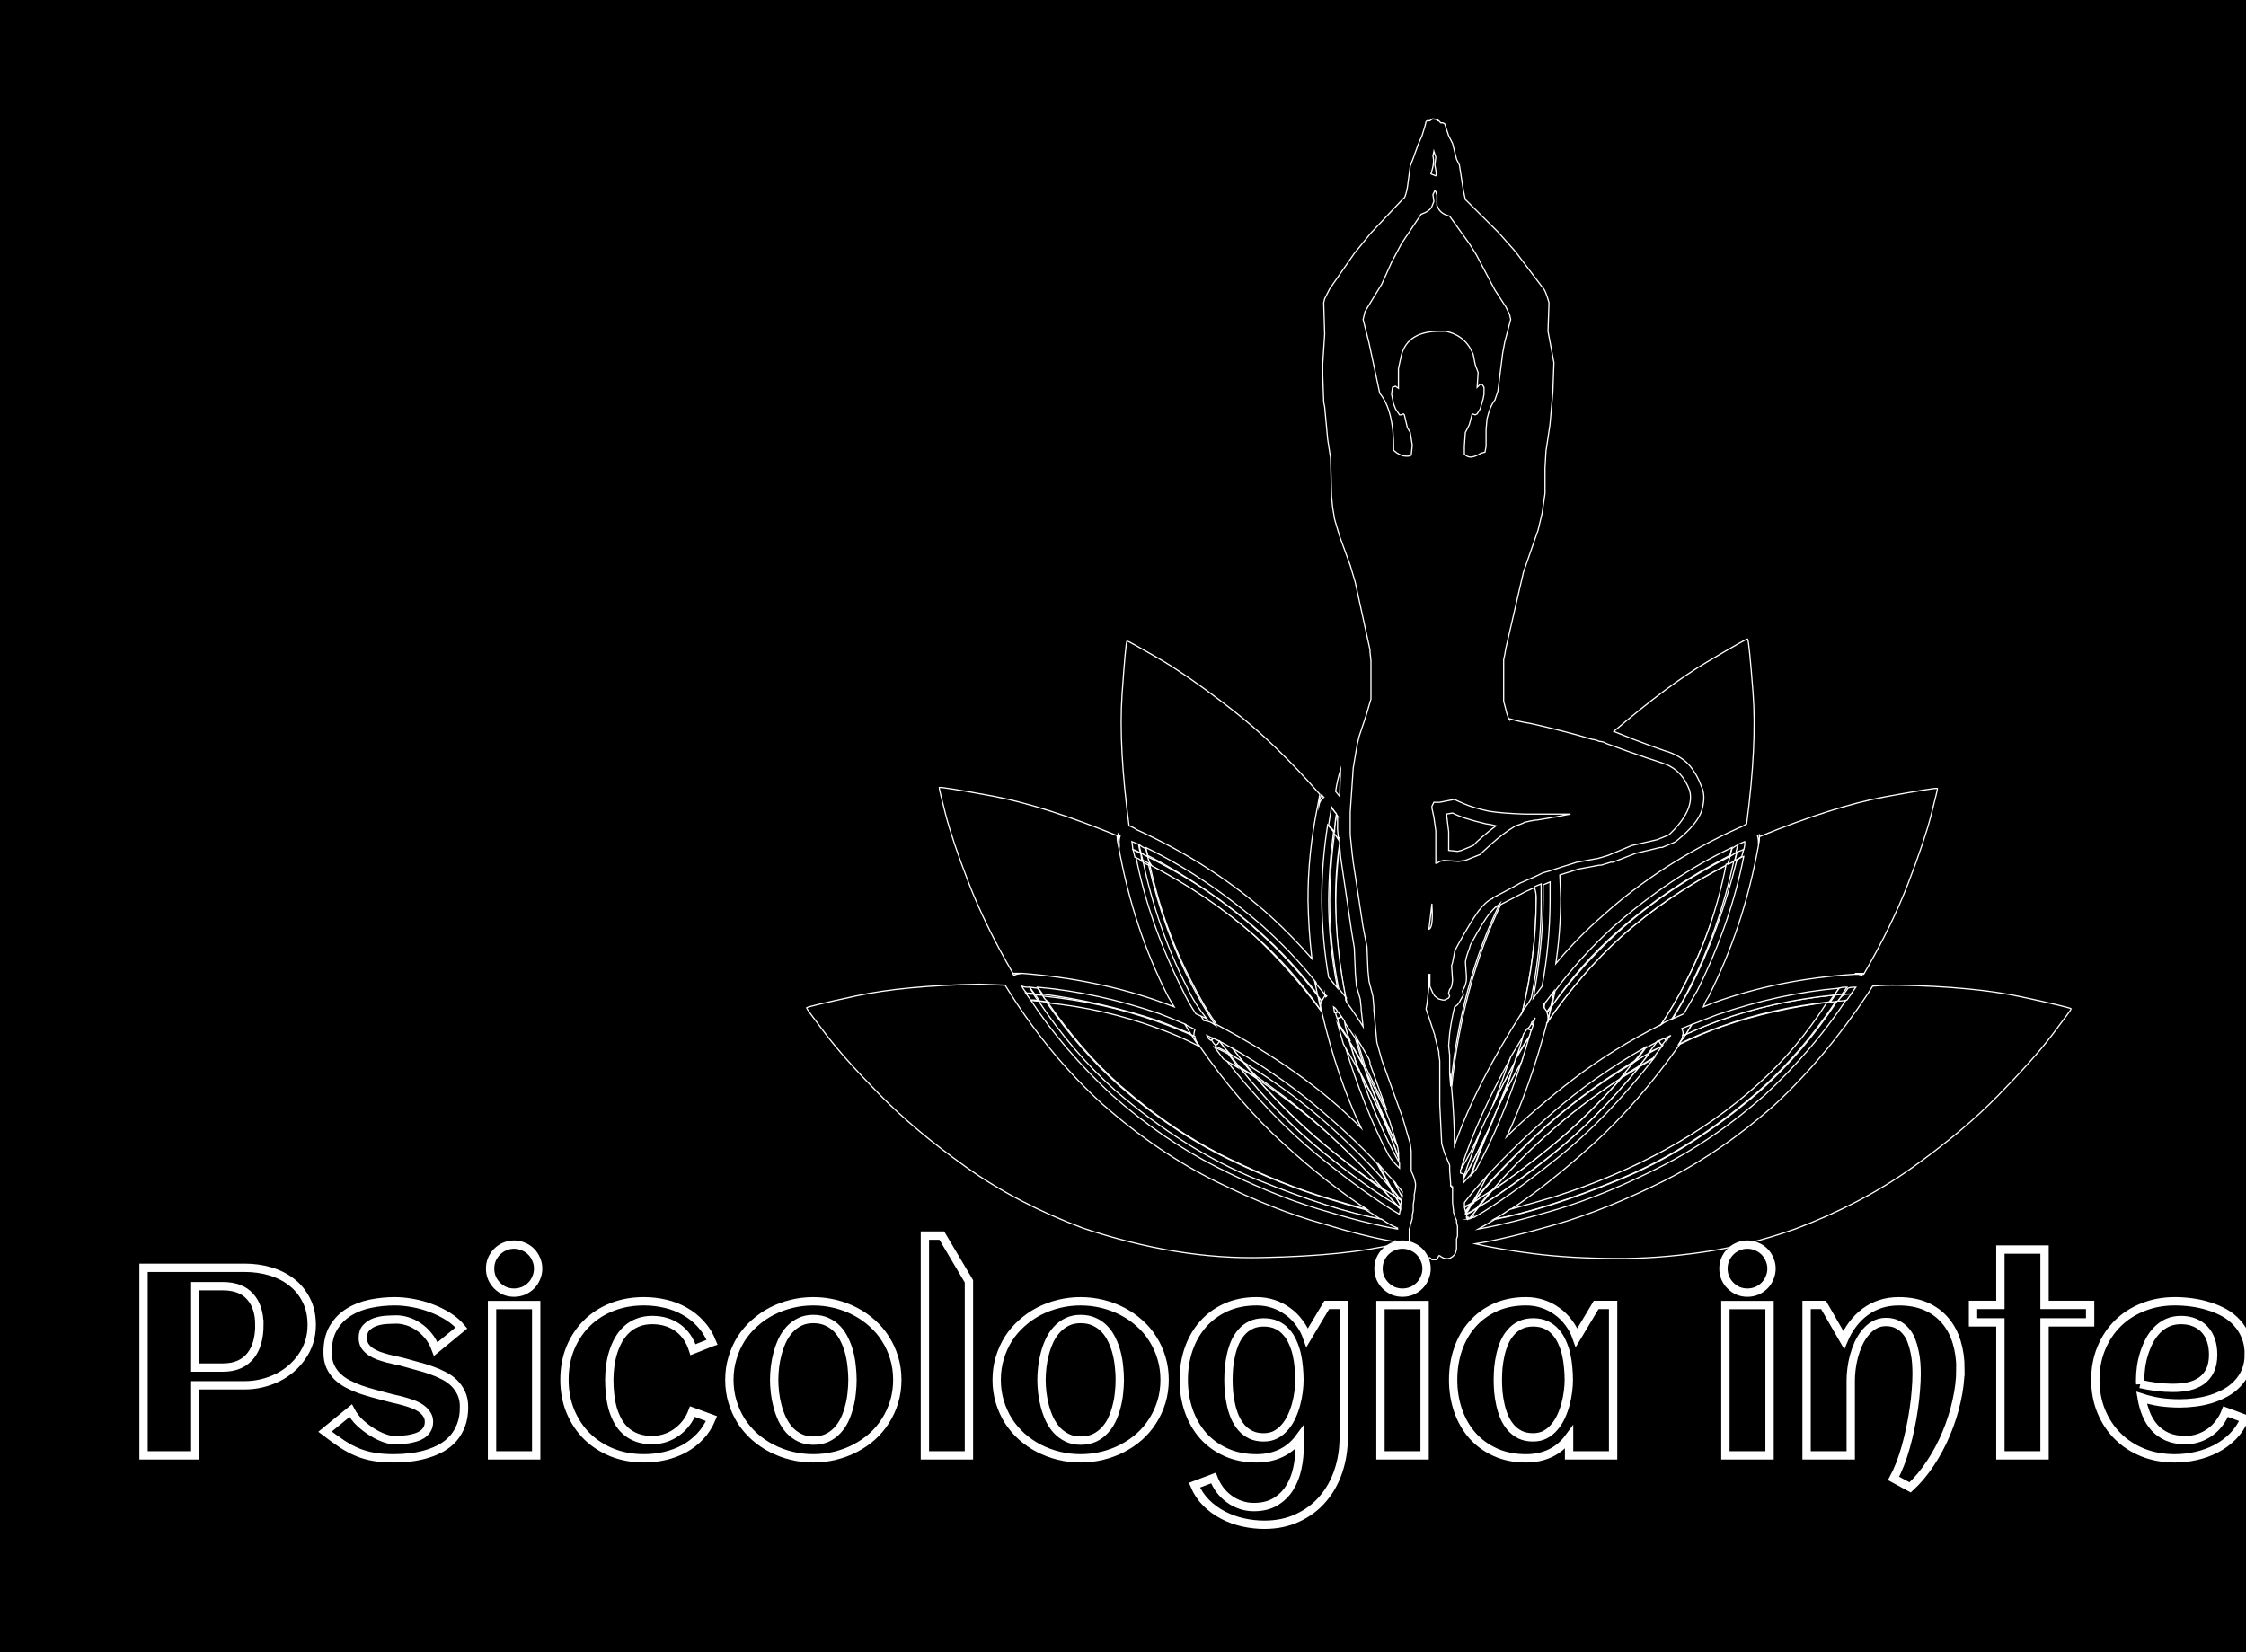 <?xml version="1.0" encoding="UTF-8" standalone="no"?>
<svg
   xmlns:dc="http://purl.org/dc/elements/1.1/"
   xmlns:cc="http://creativecommons.org/ns#"
   xmlns:rdf="http://www.w3.org/1999/02/22-rdf-syntax-ns#"
   xmlns:svg="http://www.w3.org/2000/svg"
   xmlns="http://www.w3.org/2000/svg"
   id="svg278"
   xml:space="preserve"
   viewBox="0 0 4756 3499"
   height="3499"
   width="4756"
   version="1.1"><desc
     id="desc2">Created with Fabric.js 1.7.7</desc><defs
     id="defs4" /><rect
     id="rect6"
     fill="000000"
     height="3499"
     width="4756"
     y="0"
     x="0" /><g
     id="g276"
     transform="translate(2378.34,1750)"><g
       id="g274"
       transform="scale(21.27)"><g
         id="g266"
         transform="matrix(0.24,0,0,0.24,31.49,-13.59)"><path
           id="path8"
           transform="translate(-262.58,-236.899)"
           style="opacity:1;fill:#000000;fill-rule:evenodd;stroke:#ffffff;stroke-width:0.5;stroke-linecap:butt;stroke-linejoin:miter;stroke-miterlimit:10;stroke-dasharray:none"
           d="m 219.5,324.75 c 0.133,-7.667 0.683,-15.551 1.65,-23.65 l 0.4,4.9 4.5,30.6 1.2,7.35 0.4,9.4 v 0.4 0.399 l 0.4,4.5 v 0.4 0.399 l 1.65,5.7 0.4,3.7 v 0.8 l 0.8,6.95 c -2.1,-3.4 -4.4,-6.8 -6.9,-10.2 -2.933,-14.298 -4.433,-28.181 -4.5,-41.648 z" /><path
           id="path10"
           transform="translate(-262.575,-236.905)"
           style="opacity:1;fill:#000000;fill-rule:evenodd;stroke:#ffffff;stroke-width:0.5;stroke-linecap:butt;stroke-linejoin:miter;stroke-miterlimit:10;stroke-dasharray:none"
           d="m 217.05,324.35 c 0.067,-9.3 0.75,-18.816 2.05,-28.55 0.667,1.167 1.35,2.116 2.05,2.851 v 2.049 c -1.167,7.9 -1.717,15.783 -1.65,23.65 0.066,13.467 1.566,27.334 4.5,41.6 -0.434,-0.199 -0.434,-0.6 0,-1.199 -1.1,-1.367 -2.2,-2.733 -3.3,-4.1 -2.433,-12.301 -3.65,-24.401 -3.65,-36.301 z" /><path
           id="path12"
           transform="translate(-262.58,-236.902)"
           style="opacity:1;fill:#000000;fill-rule:evenodd;stroke:#ffffff;stroke-width:0.5;stroke-linecap:butt;stroke-linejoin:miter;stroke-miterlimit:10;stroke-dasharray:none"
           d="m 219.9,288.85 c 0.133,-0.066 0.267,0.066 0.4,0.4 z" /><path
           id="path14"
           transform="translate(-262.575,-236.899)"
           style="opacity:1;fill:#000000;fill-rule:evenodd;stroke:#ffffff;stroke-width:0.5;stroke-linecap:butt;stroke-linejoin:miter;stroke-miterlimit:10;stroke-dasharray:none"
           d="m 220.3,294.949 0.4,4.101 c -0.7,-1.167 -1.383,-2.116 -2.05,-2.851 0.4,-2.467 0.8,-4.916 1.2,-7.35 l 0.45,0.4 v 5.3 z" /><path
           id="path16"
           transform="translate(-262.575,-236.897)"
           style="opacity:1;fill:#000000;fill-rule:evenodd;stroke:#ffffff;stroke-width:0.5;stroke-linecap:butt;stroke-linejoin:miter;stroke-miterlimit:10;stroke-dasharray:none"
           d="m 213.75,324.301 c 0,-10.667 0.817,-21.134 2.45,-31.4 0.8,0.967 1.617,1.916 2.45,2.85 -1.3,9.734 -1.983,19.25 -2.05,28.551 0,11.899 1.233,24.016 3.7,36.35 -1.233,-1.5 -2.466,-3 -3.7,-4.5 -1.767,-10.202 -2.717,-20.818 -2.85,-31.851 z" /><path
           id="path18"
           transform="translate(-262.575,-236.905)"
           style="opacity:1;fill:#000000;fill-rule:evenodd;stroke:#ffffff;stroke-width:0.5;stroke-linecap:butt;stroke-linejoin:miter;stroke-miterlimit:10;stroke-dasharray:none"
           d="m 219.9,288.4 c -0.9,-0.734 -1.583,-1.684 -2.05,-2.851 0.467,0.968 1.15,1.918 2.05,2.851 z" /><path
           id="path20"
           transform="translate(-262.575,-236.899)"
           style="opacity:1;fill:#000000;fill-rule:evenodd;stroke:#ffffff;stroke-width:0.5;stroke-linecap:butt;stroke-linejoin:miter;stroke-miterlimit:10;stroke-dasharray:none"
           d="m 219.85,288.4 c -0.467,2.467 -0.733,4.916 -0.8,7.35 -0.833,-0.967 -1.65,-1.917 -2.45,-2.85 0.4,-2.467 0.8,-4.918 1.2,-7.351 0.5,0.968 1.183,1.918 2.05,2.851 z" /><path
           id="path22"
           transform="translate(-262.579,-236.899)"
           style="opacity:1;fill:#000000;fill-rule:evenodd;stroke:#ffffff;stroke-width:0.5;stroke-linecap:butt;stroke-linejoin:miter;stroke-miterlimit:10;stroke-dasharray:none"
           d="m 288,325.949 10.199,-5.3 4.5,-2.05 c 0,1.9 0,3.8 0,5.7 -0.066,14.966 -1.967,30.333 -5.699,46.1 -12.867,20.134 -22.268,38.634 -28.2,55.5 0,-7.399 -0.4,-15.417 -1.2,-24.05 2.933,-28.165 9.733,-53.466 20.4,-75.9 z" /><path
           id="path24"
           transform="translate(-262.572,-236.899)"
           style="opacity:1;fill:#000000;fill-rule:evenodd;stroke:#ffffff;stroke-width:0.5;stroke-linecap:butt;stroke-linejoin:miter;stroke-miterlimit:10;stroke-dasharray:none"
           d="m 286.801,326.35 0.8,-0.8 c -10.866,22.433 -17.667,47.733 -20.4,75.899 v -0.399 c -0.134,-1.634 -0.267,-3.267 -0.399,-4.899 v -6.951 -0.4 -0.4 l -0.4,-3.701 V 384.3 l 0.4,-4.899 c 0.467,-3.668 1.149,-7.334 2.05,-11 l 1.2,-0.851 0.85,-1.2 0.4,-0.8 1.199,-2.05 -0.399,-1.65 c 1.167,-1.967 1.716,-3.732 1.649,-5.3 v -0.399 -0.4 l -0.399,-5.7 v -0.45 c 0.333,-1.767 0.866,-3.533 1.6,-5.3 0.134,-0.533 0.284,-1.067 0.45,-1.601 3.633,-6.732 6.35,-11.149 8.15,-13.25 1.799,-2.067 2.882,-3.1 3.249,-3.1 z" /><path
           id="path26"
           transform="translate(-262.58,-236.9)"
           style="opacity:1;fill:#000000;fill-rule:evenodd;stroke:#ffffff;stroke-width:0.5;stroke-linecap:butt;stroke-linejoin:miter;stroke-miterlimit:10;stroke-dasharray:none"
           d="m 267.6,401.051 c -0.133,-0.667 -0.266,-1.351 -0.399,-2.051 v -2.85 c 0.133,1.633 0.266,3.267 0.399,4.901 z" /><path
           id="path28"
           transform="translate(-262.576,-236.896)"
           style="opacity:1;fill:#000000;fill-rule:evenodd;stroke:#ffffff;stroke-width:0.5;stroke-linecap:butt;stroke-linejoin:miter;stroke-miterlimit:10;stroke-dasharray:none"
           d="m 302.7,324.351 c 0.134,-1.9 -0.134,-3.817 -0.8,-5.75 l 2.85,-1.2 c 0,2.3 0,4.617 0,6.95 0.066,13.033 -1.3,26.5 -4.1,40.399 -0.867,1.634 -1.95,3.25 -3.25,4.851 -0.134,0.3 -0.268,0.583 -0.4,0.85 3.733,-15.567 5.633,-30.933 5.7,-46.1 z" /><path
           id="path30"
           transform="translate(-262.576,-236.905)"
           style="opacity:1;fill:#000000;fill-rule:evenodd;stroke:#ffffff;stroke-width:0.5;stroke-linecap:butt;stroke-linejoin:miter;stroke-miterlimit:10;stroke-dasharray:none"
           d="m 305.6,324.35 c 0,-2.367 0,-4.55 0,-6.55 l 2.851,-1.2 c 0,2.367 0,4.95 0,7.75 -0.067,12.233 -1.167,24.066 -3.3,35.5 -1.2,1.633 -2.417,3.267 -3.65,4.9 2.565,-13.867 3.933,-27.334 4.099,-40.4 z" /><path
           id="path32"
           transform="translate(-262.58,-236.905)"
           style="opacity:1;fill:#000000;fill-rule:evenodd;stroke:#ffffff;stroke-width:0.5;stroke-linecap:butt;stroke-linejoin:miter;stroke-miterlimit:10;stroke-dasharray:none"
           d="m 170.1,375.75 c -3.667,-5.367 -6.933,-10.934 -9.8,-16.7 -8.034,-15.167 -14.017,-31.767 -17.95,-49.8 16.4,8.5 30.95,18.434 43.65,29.8 9.867,9.233 19.117,19.7 27.75,31.4 4.233,18.1 9.667,34.149 16.3,48.149 C 214.55,402.9 194.567,388.617 170.1,375.75 Z" /><path
           id="path34"
           transform="translate(-262.576,-236.905)"
           style="opacity:1;fill:#000000;fill-rule:evenodd;stroke:#ffffff;stroke-width:0.5;stroke-linecap:butt;stroke-linejoin:miter;stroke-miterlimit:10;stroke-dasharray:none"
           d="m 141.95,309.2 c -0.267,-0.866 -0.533,-1.95 -0.8,-3.25 17.6,8.7 32.967,19.033 46.1,31 8.9,7.967 17.2,16.95 24.9,26.95 0.4,1.967 0.8,3.732 1.2,5.3 0.367,0.399 0.5,0.8 0.4,1.2 -8.2,-11.9 -17.434,-22.367 -27.7,-31.4 -12.667,-11.166 -27.367,-21.1 -44.1,-29.8 z" /><path
           id="path36"
           transform="translate(-262.58,-236.9)"
           style="opacity:1;fill:#000000;fill-rule:evenodd;stroke:#ffffff;stroke-width:0.5;stroke-linecap:butt;stroke-linejoin:miter;stroke-miterlimit:10;stroke-dasharray:none"
           d="m 141.55,305.55 c -0.267,-1.067 -0.533,-2.149 -0.8,-3.25 16.6,8.033 32.783,18.917 48.55,32.649 8.167,7.334 15.517,15.084 22.05,23.25 0.4,1.9 0.8,3.801 1.2,5.701 -7.667,-10 -15.966,-18.967 -24.9,-26.9 -13.1,-11.7 -28.467,-22.184 -46.1,-31.45 z" /><path
           id="path38"
           transform="translate(-262.58,-236.9)"
           style="opacity:1;fill:#000000;fill-rule:evenodd;stroke:#ffffff;stroke-width:0.5;stroke-linecap:butt;stroke-linejoin:miter;stroke-miterlimit:10;stroke-dasharray:none"
           d="m 213.35,369.2 c -0.267,-1.566 -0.533,-3.333 -0.8,-5.3 0.4,0.666 0.8,1.35 1.2,2.05 -0.534,0.866 -0.667,1.95 -0.4,3.25 z" /><path
           id="path40"
           transform="translate(-262.578,-236.905)"
           style="opacity:1;fill:#000000;fill-rule:evenodd;stroke:#ffffff;stroke-width:0.5;stroke-linecap:butt;stroke-linejoin:miter;stroke-miterlimit:10;stroke-dasharray:none"
           d="m 213.75,365.95 c -0.333,-0.467 -0.883,-1.149 -1.65,-2.05 -0.4,-1.9 -0.8,-3.801 -1.2,-5.7 1.233,1.5 2.45,3 3.65,4.5 0.367,0.399 0.517,0.8 0.45,1.2 -0.434,0.7 -0.85,1.383 -1.25,2.05 z" /><path
           id="path42"
           transform="translate(-262.58,-236.9)"
           style="opacity:1;fill:#000000;fill-rule:evenodd;stroke:#ffffff;stroke-width:0.5;stroke-linecap:butt;stroke-linejoin:miter;stroke-miterlimit:10;stroke-dasharray:none"
           d="m 215,363.1 c 0.067,0.267 0.333,0.533 0.8,0.8 l -0.4,0.4 c -0.333,-0.401 -0.467,-0.8 -0.4,-1.2 z" /><path
           id="path44"
           transform="translate(-262.58,-236.905)"
           style="opacity:1;fill:#000000;fill-rule:evenodd;stroke:#ffffff;stroke-width:0.5;stroke-linecap:butt;stroke-linejoin:miter;stroke-miterlimit:10;stroke-dasharray:none"
           d="m 138.7,308 c 1.1,0.533 2.183,1.084 3.25,1.65 4.167,18 10.15,34.583 17.95,49.75 2.867,5.566 6.133,11.149 9.8,16.75 -0.4,-0.268 -0.8,-0.551 -1.2,-0.851 -0.833,-0.6 -2.066,-1 -3.7,-1.2 -2.767,-4.5 -5.35,-8.982 -7.75,-13.449 C 148.883,344.717 142.767,327.166 138.7,308 Z" /><path
           id="path46"
           transform="translate(-262.58,-236.9)"
           style="opacity:1;fill:#000000;fill-rule:evenodd;stroke:#ffffff;stroke-width:0.5;stroke-linecap:butt;stroke-linejoin:miter;stroke-miterlimit:10;stroke-dasharray:none"
           d="m 141.55,306 c 0.2,1.266 0.617,2.35 1.25,3.25 -1.1,-0.533 -2.2,-1.084 -3.3,-1.65 -0.267,-1.066 -0.533,-2.15 -0.8,-3.25 0.967,0.733 1.917,1.283 2.85,1.65 z" /><path
           id="path48"
           transform="translate(-262.575,-236.9)"
           style="opacity:1;fill:#000000;fill-rule:evenodd;stroke:#ffffff;stroke-width:0.5;stroke-linecap:butt;stroke-linejoin:miter;stroke-miterlimit:10;stroke-dasharray:none"
           d="m 141.55,306 c -0.933,-0.334 -1.883,-0.884 -2.85,-1.65 -0.267,-1.066 -0.533,-2.15 -0.8,-3.25 0.967,0.733 1.917,1.283 2.85,1.65 0.267,1.066 0.533,2.149 0.8,3.25 z" /><path
           id="path50"
           transform="translate(-262.58,-236.9)"
           style="opacity:1;fill:#000000;fill-rule:evenodd;stroke:#ffffff;stroke-width:0.5;stroke-linecap:butt;stroke-linejoin:miter;stroke-miterlimit:10;stroke-dasharray:none"
           d="m 136.65,306 c 0.967,0.733 1.917,1.283 2.85,1.65 4.1,19.166 10.217,36.699 18.35,52.6 2.1,4.566 4.833,8.916 8.2,13.05 -1.5,-0.667 -3,-1.333 -4.5,-2 -2.133,-3.2 -4.033,-6.6 -5.7,-10.2 -9.267,-18.567 -15.667,-36.934 -19.2,-55.1 z" /><path
           id="path52"
           transform="translate(-262.575,-236.9)"
           style="opacity:1;fill:#000000;fill-rule:evenodd;stroke:#ffffff;stroke-width:0.5;stroke-linecap:butt;stroke-linejoin:miter;stroke-miterlimit:10;stroke-dasharray:none"
           d="m 138.7,304.75 c 0.133,0.866 0.267,1.949 0.4,3.25 -0.733,-0.734 -1.683,-1.283 -2.85,-1.65 -0.267,-1.066 -0.533,-2.15 -0.8,-3.25 1.3,0.733 2.383,1.283 3.25,1.65 z" /><path
           id="path54"
           transform="translate(-262.575,-236.9)"
           style="opacity:1;fill:#000000;fill-rule:evenodd;stroke:#ffffff;stroke-width:0.5;stroke-linecap:butt;stroke-linejoin:miter;stroke-miterlimit:10;stroke-dasharray:none"
           d="m 137.85,301.05 c 0.066,1.233 0.333,2.466 0.8,3.7 -1.066,-0.734 -2.15,-1.283 -3.25,-1.65 -0.133,-1.066 -0.267,-2.15 -0.4,-3.25 0.967,0.4 1.917,0.799 2.85,1.2 z" /><path
           id="path56"
           transform="translate(-262.58,-236.899)"
           style="opacity:1;fill:#000000;fill-rule:evenodd;stroke:#ffffff;stroke-width:0.5;stroke-linecap:butt;stroke-linejoin:miter;stroke-miterlimit:10;stroke-dasharray:none"
           d="m 198.15,425.399 c 12.466,11.3 23.933,20.317 34.4,27.05 -4.9,-1.3 -10.2,-2.8 -15.9,-4.5 -12.167,-3.566 -25.967,-9.083 -41.4,-16.55 -15.466,-7.5 -30.5,-17.616 -45.1,-30.35 -11.1,-9.934 -21.167,-21.5 -30.2,-34.7 15.967,1.767 30.933,5.166 44.9,10.2 5.967,2.366 11.95,4.95 17.95,7.75 11.067,16.1 22.85,29.801 35.35,41.1 z" /><path
           id="path58"
           transform="translate(-262.58,-236.9)"
           style="opacity:1;fill:#000000;fill-rule:evenodd;stroke:#ffffff;stroke-width:0.5;stroke-linecap:butt;stroke-linejoin:miter;stroke-miterlimit:10;stroke-dasharray:none"
           d="m 231.7,452.45 c 2.4,1.366 4.583,2.733 6.55,4.101 -14.066,-2.668 -31.217,-8.117 -51.45,-16.351 -20.267,-8.233 -39.983,-20.601 -59.15,-37.101 -11.6,-10.566 -22.2,-22.949 -31.8,-37.149 1.233,0.134 2.45,0.267 3.65,0.399 9.067,13.201 19.133,24.768 30.2,34.701 14.633,12.732 29.667,22.85 45.1,30.35 15.433,7.467 29.233,12.982 41.4,16.55 6,1.9 11.167,3.4 15.5,4.5 z" /><path
           id="path60"
           transform="translate(-262.58,-236.905)"
           style="opacity:1;fill:#000000;fill-rule:evenodd;stroke:#ffffff;stroke-width:0.5;stroke-linecap:butt;stroke-linejoin:miter;stroke-miterlimit:10;stroke-dasharray:none"
           d="m 238.65,456.55 c 2.367,1.634 4.55,2.851 6.55,3.649 v 0.4 c -8.8,-1.533 -19.817,-4.333 -33.05,-8.4 -13.233,-4.033 -27.3,-9.85 -42.2,-17.449 -14.9,-7.6 -29.267,-17.483 -43.1,-29.65 -13.533,-12.566 -24.817,-25.75 -33.85,-39.55 0.9,0.333 1.983,0.467 3.25,0.399 9.4,14.201 20.017,26.584 31.85,37.15 19.167,16.5 38.867,28.867 59.1,37.1 20.233,8.268 37.383,13.717 51.45,16.351 z" /><path
           id="path62"
           transform="translate(-262.575,-236.9)"
           style="opacity:1;fill:#000000;fill-rule:evenodd;stroke:#ffffff;stroke-width:0.5;stroke-linecap:butt;stroke-linejoin:miter;stroke-miterlimit:10;stroke-dasharray:none"
           d="m 145.65,374.5 c 4.767,1.7 9.517,3.601 14.25,5.7 0.7,1.3 1.383,2.4 2.05,3.3 0.267,0.4 0.534,0.801 0.8,1.2 -5.767,-3 -11.75,-5.583 -17.95,-7.75 -14.333,-5.233 -29.283,-8.634 -44.85,-10.2 -0.7,-0.934 -1.383,-1.883 -2.05,-2.85 16.933,1.701 32.85,5.234 47.75,10.6 z" /><path
           id="path64"
           transform="translate(-262.58,-236.905)"
           style="opacity:1;fill:#000000;fill-rule:evenodd;stroke:#ffffff;stroke-width:0.5;stroke-linecap:butt;stroke-linejoin:miter;stroke-miterlimit:10;stroke-dasharray:none"
           d="m 97.9,363.5 c 0.433,1.166 1.25,2.116 2.45,2.85 -1.233,-0.133 -2.45,-0.267 -3.65,-0.4 -0.7,-0.934 -1.383,-1.883 -2.05,-2.85 0.9,0.132 1.983,0.266 3.25,0.4 z" /><path
           id="path66"
           transform="translate(-262.58,-236.896)"
           style="opacity:1;fill:#000000;fill-rule:evenodd;stroke:#ffffff;stroke-width:0.5;stroke-linecap:butt;stroke-linejoin:miter;stroke-miterlimit:10;stroke-dasharray:none"
           d="m 94.2,363.1 c 0.7,1.168 1.383,2.117 2.05,2.851 -0.867,-0.333 -1.95,-0.467 -3.25,-0.399 -0.7,-0.934 -1.383,-1.884 -2.05,-2.851 0.9,0.332 1.984,0.466 3.25,0.399 z" /><path
           id="path68"
           transform="translate(-262.575,-236.9)"
           style="opacity:1;fill:#000000;fill-rule:evenodd;stroke:#ffffff;stroke-width:0.5;stroke-linecap:butt;stroke-linejoin:miter;stroke-miterlimit:10;stroke-dasharray:none"
           d="m 146.45,371.25 c 3.867,1.5 7.533,3 11,4.5 0.833,1.367 1.65,2.733 2.45,4.1 -4.767,-2.1 -9.517,-4.016 -14.25,-5.75 -15.1,-5.1 -31.017,-8.766 -47.75,-11 -0.7,-0.934 -1.383,-1.883 -2.05,-2.85 16.467,1.434 33.334,5.1 50.6,11 z" /><path
           id="path70"
           transform="translate(-262.58,-236.903)"
           style="opacity:1;fill:#000000;fill-rule:evenodd;stroke:#ffffff;stroke-width:0.5;stroke-linecap:butt;stroke-linejoin:miter;stroke-miterlimit:10;stroke-dasharray:none"
           d="m 97.9,363.5 c -1.3,0.066 -2.383,-0.066 -3.25,-0.4 -0.7,-0.934 -1.383,-1.883 -2.05,-2.85 0.9,0.133 1.983,0.267 3.25,0.4 0.7,0.967 1.383,1.916 2.05,2.85 z" /><path
           id="path72"
           transform="translate(-262.58,-236.905)"
           style="opacity:1;fill:#000000;fill-rule:evenodd;stroke:#ffffff;stroke-width:0.5;stroke-linecap:butt;stroke-linejoin:miter;stroke-miterlimit:10;stroke-dasharray:none"
           d="m 92.6,360.25 c 0.5,1.166 1.183,2.116 2.05,2.85 -0.867,-0.334 -1.95,-0.467 -3.25,-0.4 -0.9,-0.934 -1.583,-1.883 -2.05,-2.85 0.9,0.334 1.983,0.466 3.25,0.4 z" /><path
           id="path74"
           transform="translate(-262.575,-236.905)"
           style="opacity:1;fill:#000000;fill-rule:evenodd;stroke:#ffffff;stroke-width:0.5;stroke-linecap:butt;stroke-linejoin:miter;stroke-miterlimit:10;stroke-dasharray:none"
           d="m 161.95,383.1 c -0.9,-0.934 -1.583,-1.883 -2.05,-2.85 0.4,0.133 0.8,0.267 1.2,0.4 0.067,0.833 0.35,1.65 0.85,2.45 z" /><path
           id="path76"
           transform="translate(-262.58,-236.899)"
           style="opacity:1;fill:#000000;fill-rule:evenodd;stroke:#ffffff;stroke-width:0.5;stroke-linecap:butt;stroke-linejoin:miter;stroke-miterlimit:10;stroke-dasharray:none"
           d="m 160.7,380.65 c 0,-0.066 -0.4,-0.334 -1.2,-0.801 -0.833,-1.366 -1.65,-2.732 -2.45,-4.1 1.367,0.666 2.733,1.35 4.1,2.05 -0.334,0.934 -0.483,1.885 -0.45,2.851 z" /><path
           id="path78"
           transform="translate(-262.58,-236.9)"
           style="opacity:1;fill:#000000;fill-rule:evenodd;stroke:#ffffff;stroke-width:0.5;stroke-linecap:butt;stroke-linejoin:miter;stroke-miterlimit:10;stroke-dasharray:none"
           d="m 364.301,359.05 c -2.867,5.767 -6.134,11.333 -9.801,16.7 -13.267,6.7 -25.267,14.15 -36,22.35 -10.732,8.2 -20.083,16.25 -28.05,24.15 6.399,-13.533 11.983,-29.3 16.75,-47.3 9.3,-13.601 19.634,-25.567 31,-35.9 12.833,-11.366 27.517,-21.3 44.05,-29.8 -4.133,18 -10.117,34.6 -17.949,49.8 z" /><path
           id="path80"
           transform="translate(-262.58,-236.905)"
           style="opacity:1;fill:#000000;fill-rule:evenodd;stroke:#ffffff;stroke-width:0.5;stroke-linecap:butt;stroke-linejoin:miter;stroke-miterlimit:10;stroke-dasharray:none"
           d="m 383.1,306 c -0.266,0.9 -0.549,1.983 -0.85,3.25 -16.699,8.5 -31.383,18.434 -44.05,29.8 -11.366,10.333 -21.7,22.3 -31,35.9 0.333,-0.067 0.467,-0.333 0.399,-0.8 0.4,-2.101 0.817,-4.018 1.25,-5.75 8.634,-11.734 17.884,-22.066 27.75,-31 13.434,-12.1 28.934,-22.566 46.501,-31.4 z" /><path
           id="path82"
           transform="translate(-262.575,-236.9)"
           style="opacity:1;fill:#000000;fill-rule:evenodd;stroke:#ffffff;stroke-width:0.5;stroke-linecap:butt;stroke-linejoin:miter;stroke-miterlimit:10;stroke-dasharray:none"
           d="m 383.9,302.3 c -0.268,1.101 -0.533,2.183 -0.801,3.25 -17.533,9.033 -33.033,19.517 -46.5,31.45 -10.333,9.1 -19.449,19.434 -27.35,31 0.4,-2.033 0.816,-4.084 1.25,-6.15 6.934,-9.367 15.084,-18.333 24.45,-26.9 15.701,-13.733 32.018,-24.617 48.951,-32.65 z" /><path
           id="path84"
           transform="translate(-262.575,-236.901)"
           style="opacity:1;fill:#000000;fill-rule:evenodd;stroke:#ffffff;stroke-width:0.5;stroke-linecap:butt;stroke-linejoin:miter;stroke-miterlimit:10;stroke-dasharray:none"
           d="m 307.6,374.101 c 0.067,-1.3 -0.066,-2.384 -0.399,-3.25 0.533,-0.833 1.083,-1.65 1.649,-2.45 -0.433,1.7 -0.85,3.599 -1.25,5.7 z" /><path
           id="path86"
           transform="translate(-262.579,-236.905)"
           style="opacity:1;fill:#000000;fill-rule:evenodd;stroke:#ffffff;stroke-width:0.5;stroke-linecap:butt;stroke-linejoin:miter;stroke-miterlimit:10;stroke-dasharray:none"
           d="m 306.4,366.75 c 1.232,-1.634 2.467,-3.268 3.699,-4.9 -0.434,2.033 -0.85,4.066 -1.25,6.1 -0.533,0.834 -1.083,1.65 -1.649,2.45 -0.4,-0.533 -0.8,-1.066 -1.2,-1.6 -0.066,-0.7 0.066,-1.384 0.4,-2.05 z" /><path
           id="path88"
           transform="translate(-262.57,-236.905)"
           style="opacity:1;fill:#000000;fill-rule:evenodd;stroke:#ffffff;stroke-width:0.5;stroke-linecap:butt;stroke-linejoin:miter;stroke-miterlimit:10;stroke-dasharray:none"
           d="m 306.35,366.75 c -0.333,0.733 -0.467,1.283 -0.4,1.65 l -0.399,-0.45 c 0.066,-0.4 0.332,-0.8 0.799,-1.2 z" /><path
           id="path90"
           transform="translate(-262.579,-236.895)"
           style="opacity:1;fill:#000000;fill-rule:evenodd;stroke:#ffffff;stroke-width:0.5;stroke-linecap:butt;stroke-linejoin:miter;stroke-miterlimit:10;stroke-dasharray:none"
           d="m 381.5,309.25 c 1.066,-0.566 2.15,-1.117 3.25,-1.65 -4.1,19.166 -10.217,36.717 -18.35,52.65 -2.067,4.333 -4.518,8.684 -7.351,13.05 -1.101,0.533 -2.183,1.066 -3.25,1.6 -0.433,0.3 -0.851,0.583 -1.25,0.851 3.667,-5.601 6.933,-11.184 9.8,-16.75 C 372.283,343.833 378,327.25 381.5,309.25 Z" /><path
           id="path92"
           transform="translate(-262.575,-236.9)"
           style="opacity:1;fill:#000000;fill-rule:evenodd;stroke:#ffffff;stroke-width:0.5;stroke-linecap:butt;stroke-linejoin:miter;stroke-miterlimit:10;stroke-dasharray:none"
           d="m 385.1,307.6 c -0.934,0.767 -1.883,1.316 -2.85,1.65 0.267,-0.9 0.533,-1.984 0.8,-3.25 0.967,-0.768 1.917,-1.316 2.851,-1.65 -0.268,1.099 -0.534,2.183 -0.801,3.25 z" /><path
           id="path94"
           transform="translate(-262.575,-236.9)"
           style="opacity:1;fill:#000000;fill-rule:evenodd;stroke:#ffffff;stroke-width:0.5;stroke-linecap:butt;stroke-linejoin:miter;stroke-miterlimit:10;stroke-dasharray:none"
           d="m 385.949,304.35 c -1.166,0.566 -2.116,1.117 -2.85,1.65 0.267,-1.101 0.533,-2.184 0.8,-3.25 0.967,-0.768 1.917,-1.316 2.851,-1.65 -0.268,1.099 -0.533,2.183 -0.801,3.25 z" /><path
           id="path96"
           transform="translate(-262.58,-236.9)"
           style="opacity:1;fill:#000000;fill-rule:evenodd;stroke:#ffffff;stroke-width:0.5;stroke-linecap:butt;stroke-linejoin:miter;stroke-miterlimit:10;stroke-dasharray:none"
           d="m 385.9,307.65 c 0.767,-0.768 1.733,-1.316 2.9,-1.65 -3.566,18.3 -9.967,36.8 -19.2,55.5 -1.9,3.267 -3.8,6.533 -5.7,9.8 -1.5,0.667 -3,1.333 -4.5,2 2.434,-4.134 4.883,-8.483 7.35,-13.05 8.033,-15.9 14.417,-33.434 19.15,-52.6 z" /><path
           id="path98"
           transform="translate(-262.575,-236.9)"
           style="opacity:1;fill:#000000;fill-rule:evenodd;stroke:#ffffff;stroke-width:0.5;stroke-linecap:butt;stroke-linejoin:miter;stroke-miterlimit:10;stroke-dasharray:none"
           d="m 385.15,307.6 c 0.267,-0.899 0.533,-1.982 0.8,-3.25 0.767,-0.766 1.717,-1.316 2.851,-1.649 -0.268,1.101 -0.533,2.183 -0.801,3.25 -0.934,0.766 -1.883,1.317 -2.85,1.649 z" /><path
           id="path100"
           transform="translate(-262.575,-236.9)"
           style="opacity:1;fill:#000000;fill-rule:evenodd;stroke:#ffffff;stroke-width:0.5;stroke-linecap:butt;stroke-linejoin:miter;stroke-miterlimit:10;stroke-dasharray:none"
           d="m 388.8,303.1 c -0.866,0.4 -1.95,0.816 -3.25,1.25 0.267,-1.1 0.533,-2.2 0.8,-3.3 0.967,-0.4 1.917,-0.8 2.85,-1.2 0.1,1.099 -0.034,2.183 -0.4,3.25 z" /><path
           id="path102"
           transform="translate(-262.579,-236.9)"
           style="opacity:1;fill:#000000;fill-rule:evenodd;stroke:#ffffff;stroke-width:0.5;stroke-linecap:butt;stroke-linejoin:miter;stroke-miterlimit:10;stroke-dasharray:none"
           d="m 379.8,376.55 c 13.966,-4.833 28.933,-8.233 44.899,-10.2 -9.033,13.2 -19.1,24.767 -30.199,34.7 -22.566,20.033 -50.45,35.399 -83.65,46.1 -6.867,2.167 -13.117,3.934 -18.75,5.3 10.3,-6.732 21.75,-15.816 34.35,-27.25 12.566,-11.434 24.518,-25.199 35.851,-41.3 5.832,-2.867 11.666,-5.317 17.499,-7.35 z" /><path
           id="path104"
           transform="translate(-262.58,-236.901)"
           style="opacity:1;fill:#000000;fill-rule:evenodd;stroke:#ffffff;stroke-width:0.5;stroke-linecap:butt;stroke-linejoin:miter;stroke-miterlimit:10;stroke-dasharray:none"
           d="m 423.45,366.35 c 1.233,-0.133 2.467,-0.266 3.7,-0.399 -9.4,14.2 -20.017,26.583 -31.85,37.149 -18.967,16.5 -38.551,28.867 -58.75,37.101 -20.2,8.267 -37.334,13.717 -51.4,16.351 2.166,-1.168 4.35,-2.533 6.55,-4.101 5.833,-1.567 12.083,-3.333 18.75,-5.3 33.4,-10.7 61.284,-26.066 83.65,-46.1 11.201,-9.934 20.984,-21.5 29.35,-34.701 z" /><path
           id="path106"
           transform="translate(-262.58,-236.896)"
           style="opacity:1;fill:#000000;fill-rule:evenodd;stroke:#ffffff;stroke-width:0.5;stroke-linecap:butt;stroke-linejoin:miter;stroke-miterlimit:10;stroke-dasharray:none"
           d="m 395.75,403.1 c 11.834,-10.533 22.434,-22.916 31.801,-37.15 1.232,-0.332 2.467,-0.467 3.699,-0.399 -9.266,14 -20.55,27.183 -33.85,39.55 -13.966,12.299 -28.433,22.232 -43.4,29.799 -14.967,7.6 -29.066,13.399 -42.3,17.399 -13.234,4 -24.25,6.767 -33.05,8.3 2.1,-1.166 4.416,-2.517 6.95,-4.05 14.066,-2.634 31.2,-8.083 51.399,-16.351 C 357.2,431.967 376.783,419.6 395.75,403.1 Z" /><path
           id="path108"
           transform="translate(-262.575,-236.9)"
           style="opacity:1;fill:#000000;fill-rule:evenodd;stroke:#ffffff;stroke-width:0.5;stroke-linecap:butt;stroke-linejoin:miter;stroke-miterlimit:10;stroke-dasharray:none"
           d="m 426.3,363.5 c -0.667,0.967 -1.351,1.916 -2.05,2.85 -15.967,1.768 -30.917,5.167 -44.851,10.2 -5.866,2.034 -11.716,4.483 -17.55,7.351 0.267,-0.4 0.533,-0.816 0.8,-1.25 0.7,-0.934 1.384,-1.884 2.05,-2.851 4.634,-2.1 9.268,-4 13.9,-5.7 14.868,-5.367 30.767,-8.9 47.701,-10.6 z" /><path
           id="path110"
           transform="translate(-262.58,-236.902)"
           style="opacity:1;fill:#000000;fill-rule:evenodd;stroke:#ffffff;stroke-width:0.5;stroke-linecap:butt;stroke-linejoin:miter;stroke-miterlimit:10;stroke-dasharray:none"
           d="m 427.95,365.949 c -1.267,0.334 -2.351,0.467 -3.25,0.4 0.667,-0.934 1.351,-1.883 2.05,-2.85 0.867,-0.134 1.95,-0.268 3.25,-0.4 -0.666,0.967 -1.35,1.917 -2.05,2.85 z" /><path
           id="path112"
           transform="translate(-262.58,-236.896)"
           style="opacity:1;fill:#000000;fill-rule:evenodd;stroke:#ffffff;stroke-width:0.5;stroke-linecap:butt;stroke-linejoin:miter;stroke-miterlimit:10;stroke-dasharray:none"
           d="m 427.95,365.95 c 0.399,-0.733 1.217,-1.683 2.45,-2.851 0.9,-0.332 1.982,-0.467 3.25,-0.399 -0.667,0.967 -1.35,1.917 -2.051,2.851 -1.199,0.332 -2.415,0.467 -3.649,0.399 z" /><path
           id="path114"
           transform="translate(-262.575,-236.9)"
           style="opacity:1;fill:#000000;fill-rule:evenodd;stroke:#ffffff;stroke-width:0.5;stroke-linecap:butt;stroke-linejoin:miter;stroke-miterlimit:10;stroke-dasharray:none"
           d="m 428.4,360.65 c -0.667,0.967 -1.351,1.916 -2.051,2.85 -16.934,1.7 -32.85,5.234 -47.75,10.601 -4.6,1.7 -9.217,3.616 -13.85,5.75 0.8,-1.366 1.617,-2.733 2.45,-4.101 3.533,-1.366 7.066,-2.732 10.6,-4.1 17.267,-5.9 34.135,-9.566 50.601,-11 z" /><path
           id="path116"
           transform="translate(-262.58,-236.897)"
           style="opacity:1;fill:#000000;fill-rule:evenodd;stroke:#ffffff;stroke-width:0.5;stroke-linecap:butt;stroke-linejoin:miter;stroke-miterlimit:10;stroke-dasharray:none"
           d="m 426.35,363.5 c 0.666,-0.934 1.35,-1.883 2.05,-2.85 0.866,-0.334 1.95,-0.467 3.25,-0.4 -0.667,0.967 -1.35,1.916 -2.05,2.85 -0.868,0.133 -1.951,0.267 -3.25,0.4 z" /><path
           id="path118"
           transform="translate(-262.58,-236.897)"
           style="opacity:1;fill:#000000;fill-rule:evenodd;stroke:#ffffff;stroke-width:0.5;stroke-linecap:butt;stroke-linejoin:miter;stroke-miterlimit:10;stroke-dasharray:none"
           d="m 433.25,363.1 c -1.267,-0.066 -2.35,0.066 -3.25,0.4 0.666,-0.934 1.35,-1.883 2.05,-2.85 0.866,-0.334 1.95,-0.467 3.25,-0.4 -0.667,0.967 -1.35,1.916 -2.05,2.85 z" /><path
           id="path120"
           transform="translate(-262.575,-236.905)"
           style="opacity:1;fill:#000000;fill-rule:evenodd;stroke:#ffffff;stroke-width:0.5;stroke-linecap:butt;stroke-linejoin:miter;stroke-miterlimit:10;stroke-dasharray:none"
           d="m 364.75,379.8 c -0.699,1.167 -1.383,2.116 -2.05,2.851 0.467,-0.801 0.733,-1.617 0.8,-2.451 0.434,-0.134 0.85,-0.266 1.25,-0.4 z" /><path
           id="path122"
           transform="translate(-262.58,-236.9)"
           style="opacity:1;fill:#000000;fill-rule:evenodd;stroke:#ffffff;stroke-width:0.5;stroke-linecap:butt;stroke-linejoin:miter;stroke-miterlimit:10;stroke-dasharray:none"
           d="m 363.5,380.25 c 0.266,-0.767 0.133,-1.717 -0.4,-2.85 1.367,-0.566 2.733,-1.117 4.1,-1.65 -0.833,1.367 -1.649,2.733 -2.449,4.1 -0.435,0.133 -0.852,0.267 -1.251,0.4 z" /><path
           id="path124"
           transform="translate(-262.575,-236.895)"
           style="opacity:1;fill:#000000;fill-rule:evenodd;stroke:#ffffff;stroke-width:0.5;stroke-linecap:butt;stroke-linejoin:miter;stroke-miterlimit:10;stroke-dasharray:none"
           d="m 245.15,426.35 c -4.6,-9.467 -9.217,-20.35 -13.85,-32.649 3.2,6.2 6.2,12.183 9,17.95 l 1.6,4.1 z" /><path
           id="path126"
           transform="translate(-262.575,-236.899)"
           style="opacity:1;fill:#000000;fill-rule:evenodd;stroke:#ffffff;stroke-width:0.5;stroke-linecap:butt;stroke-linejoin:miter;stroke-miterlimit:10;stroke-dasharray:none"
           d="m 240.7,411.25 c -2.8,-5.733 -5.8,-11.85 -9,-18.35 -1.2,-3.967 -2.417,-7.918 -3.65,-11.851 1.967,3.2 3.733,6.2 5.3,9 l 0.4,1.2 v 0.4 0.399 z" /><path
           id="path128"
           transform="translate(-262.575,-236.905)"
           style="opacity:1;fill:#000000;fill-rule:evenodd;stroke:#ffffff;stroke-width:0.5;stroke-linecap:butt;stroke-linejoin:miter;stroke-miterlimit:10;stroke-dasharray:none"
           d="m 228.85,394.5 c 7.4,13.267 12.983,25.5 16.75,36.7 v 2.05 C 240,422.584 234.417,409.666 228.85,394.5 Z" /><path
           id="path130"
           transform="translate(-262.58,-236.905)"
           style="opacity:1;fill:#000000;fill-rule:evenodd;stroke:#ffffff;stroke-width:0.5;stroke-linecap:butt;stroke-linejoin:miter;stroke-miterlimit:10;stroke-dasharray:none"
           d="m 245.6,428.801 v 2.049 c -3.933,-11.232 -9.517,-23.482 -16.75,-36.75 -1.2,-3.6 -2.417,-7.399 -3.65,-11.399 2.033,3.533 4.067,7.067 6.1,10.601 4.233,12.433 8.867,23.449 13.9,33.049 z" /><path
           id="path132"
           transform="translate(-262.575,-236.9)"
           style="opacity:1;fill:#000000;fill-rule:evenodd;stroke:#ffffff;stroke-width:0.5;stroke-linecap:butt;stroke-linejoin:miter;stroke-miterlimit:10;stroke-dasharray:none"
           d="m 231.3,393.3 c -1.633,-3.333 -3.667,-6.884 -6.1,-10.65 -0.833,-2.833 -1.65,-5.683 -2.45,-8.55 1.633,2.434 3.267,4.883 4.9,7.35 1.233,4.133 2.45,8.083 3.65,11.85 z" /><path
           id="path134"
           transform="translate(-262.575,-236.9)"
           style="opacity:1;fill:#000000;fill-rule:evenodd;stroke:#ffffff;stroke-width:0.5;stroke-linecap:butt;stroke-linejoin:miter;stroke-miterlimit:10;stroke-dasharray:none"
           d="m 241.5,430 c -6.733,-12.699 -12.85,-28.066 -18.35,-46.1 2.033,3.533 4.067,7.066 6.1,10.6 5.167,15.167 10.75,28.084 16.75,38.75 v 2.051 c -1.7,-1.567 -3.2,-3.334 -4.5,-5.301 z" /><path
           id="path136"
           transform="translate(-262.575,-236.905)"
           style="opacity:1;fill:#000000;fill-rule:evenodd;stroke:#ffffff;stroke-width:0.5;stroke-linecap:butt;stroke-linejoin:miter;stroke-miterlimit:10;stroke-dasharray:none"
           d="m 225.2,382.699 c 1.233,4.134 2.45,8.066 3.65,11.801 -2.033,-3.5 -4.066,-7.033 -6.1,-10.601 -0.833,-2.833 -1.65,-5.683 -2.45,-8.55 1.633,2.434 3.266,4.883 4.9,7.35 z" /><path
           id="path138"
           transform="translate(-262.58,-236.9)"
           style="opacity:1;fill:#000000;fill-rule:evenodd;stroke:#ffffff;stroke-width:0.5;stroke-linecap:butt;stroke-linejoin:miter;stroke-miterlimit:10;stroke-dasharray:none"
           d="m 223.15,374.15 c 0.4,2.833 1.217,5.684 2.45,8.55 -1.633,-2.434 -3.267,-4.884 -4.9,-7.351 -0.133,-0.666 -0.267,-1.35 -0.4,-2.05 0.067,-0.134 0.333,-0.267 0.8,-0.399 0.267,-0.134 0.55,-0.268 0.85,-0.4 0.4,0.533 0.8,1.084 1.2,1.65 z" /><path
           id="path140"
           transform="translate(-262.575,-236.905)"
           style="opacity:1;fill:#000000;fill-rule:evenodd;stroke:#ffffff;stroke-width:0.5;stroke-linecap:butt;stroke-linejoin:miter;stroke-miterlimit:10;stroke-dasharray:none"
           d="m 221.15,372.9 c -0.5,0.333 -0.783,0.467 -0.85,0.4 -0.466,-0.801 -0.733,-1.617 -0.8,-2.451 h 0.4 c 0.133,-0.332 0.267,-0.467 0.4,-0.399 0.567,0.467 1.117,1.149 1.65,2.05 -0.067,0.133 -0.333,0.268 -0.8,0.4 z" /><path
           id="path142"
           transform="translate(-262.575,-236.905)"
           style="opacity:1;fill:#000000;fill-rule:evenodd;stroke:#ffffff;stroke-width:0.5;stroke-linecap:butt;stroke-linejoin:miter;stroke-miterlimit:10;stroke-dasharray:none"
           d="m 220.3,370.45 c -0.066,-0.066 -0.35,0.067 -0.85,0.4 h -0.4 c -0.133,-0.833 -0.267,-1.65 -0.4,-2.45 0.733,0.467 1.283,1.151 1.65,2.05 z" /><path
           id="path144"
           transform="translate(-262.575,-236.9)"
           style="opacity:1;fill:#000000;fill-rule:evenodd;stroke:#ffffff;stroke-width:0.5;stroke-linecap:butt;stroke-linejoin:miter;stroke-miterlimit:10;stroke-dasharray:none"
           d="m 186.85,398.2 c 11.233,7.5 21.283,15.267 30.15,23.3 8.833,8.066 16.333,15.533 22.5,22.4 -7.7,-4.9 -16.117,-11.184 -25.25,-18.85 -9.167,-7.7 -18.3,-16.65 -27.4,-26.85 z" /><path
           id="path146"
           transform="translate(-262.575,-236.899)"
           style="opacity:1;fill:#000000;fill-rule:evenodd;stroke:#ffffff;stroke-width:0.5;stroke-linecap:butt;stroke-linejoin:miter;stroke-miterlimit:10;stroke-dasharray:none"
           d="m 216.95,421.399 c -8.8,-8.134 -18.833,-16.134 -30.1,-24 -2.1,-2 -4,-4.183 -5.7,-6.55 13.467,8.334 25.283,17.066 35.45,26.2 10.167,9.167 18.617,17.7 25.35,25.6 0.8,1.7 1.617,3.2 2.45,4.5 -1.767,-0.899 -3.533,-1.983 -5.3,-3.25 -5.967,-6.866 -13.35,-14.366 -22.15,-22.5 z" /><path
           id="path148"
           transform="translate(-262.58,-236.905)"
           style="opacity:1;fill:#000000;fill-rule:evenodd;stroke:#ffffff;stroke-width:0.5;stroke-linecap:butt;stroke-linejoin:miter;stroke-miterlimit:10;stroke-dasharray:none"
           d="m 216.6,417.449 c -10.167,-9.133 -21.983,-17.866 -35.45,-26.199 -1.7,-1.9 -3.2,-3.801 -4.5,-5.7 12.667,7.3 24.033,15.149 34.1,23.55 10.1,8.434 18.733,16.5 25.9,24.2 1.967,3.667 3.733,6.933 5.3,9.8 -6.767,-7.934 -15.217,-16.483 -25.35,-25.651 z" /><path
           id="path150"
           transform="translate(-262.58,-236.9)"
           style="opacity:1;fill:#000000;fill-rule:evenodd;stroke:#ffffff;stroke-width:0.5;stroke-linecap:butt;stroke-linejoin:miter;stroke-miterlimit:10;stroke-dasharray:none"
           d="m 246.8,448.75 c -0.833,-0.4 -1.65,-0.801 -2.45,-1.2 -0.833,-1.5 -1.65,-3 -2.45,-4.5 1.633,1.899 3.267,3.8 4.9,5.7 z" /><path
           id="path152"
           transform="translate(-262.58,-236.9)"
           style="opacity:1;fill:#000000;fill-rule:evenodd;stroke:#ffffff;stroke-width:0.5;stroke-linecap:butt;stroke-linejoin:miter;stroke-miterlimit:10;stroke-dasharray:none"
           d="m 246.8,448.75 c -1.3,-1.7 -2.8,-3.6 -4.5,-5.7 -1.767,-3.267 -3.533,-6.533 -5.3,-9.8 2.433,2.934 4.883,5.65 7.35,8.15 0.933,1.967 1.883,3.732 2.85,5.3 z" /><path
           id="path154"
           transform="translate(-262.575,-236.9)"
           style="opacity:1;fill:#000000;fill-rule:evenodd;stroke:#ffffff;stroke-width:0.5;stroke-linecap:butt;stroke-linejoin:miter;stroke-miterlimit:10;stroke-dasharray:none"
           d="m 247.2,445.1 -0.4,1.65 c -0.934,-1.767 -1.883,-3.533 -2.85,-5.3 1.3,1.234 2.383,2.45 3.25,3.65 z" /><path
           id="path156"
           transform="translate(-262.58,-236.904)"
           style="opacity:1;fill:#000000;fill-rule:evenodd;stroke:#ffffff;stroke-width:0.5;stroke-linecap:butt;stroke-linejoin:miter;stroke-miterlimit:10;stroke-dasharray:none"
           d="m 186.85,398.2 c 8.933,10.167 17.983,19.067 27.15,26.7 9.2,7.633 17.55,14.1 25.05,19.4 2.467,2.5 4.517,4.816 6.15,6.949 -8.667,-5.333 -18.9,-12.783 -30.7,-22.35 -11.833,-9.6 -23.5,-21.334 -35,-35.2 2.433,1.301 4.883,2.801 7.35,4.501 z" /><path
           id="path158"
           transform="translate(-262.575,-236.9)"
           style="opacity:1;fill:#000000;fill-rule:evenodd;stroke:#ffffff;stroke-width:0.5;stroke-linecap:butt;stroke-linejoin:miter;stroke-miterlimit:10;stroke-dasharray:none"
           d="m 181.1,391.199 c 1.7,2.4 3.617,4.584 5.75,6.551 -2.467,-1.5 -4.917,-3 -7.35,-4.5 -1.5,-1.9 -3,-3.801 -4.5,-5.7 2.033,1.233 4.067,2.45 6.1,3.649 z" /><path
           id="path160"
           transform="translate(-262.575,-236.905)"
           style="opacity:1;fill:#000000;fill-rule:evenodd;stroke:#ffffff;stroke-width:0.5;stroke-linecap:butt;stroke-linejoin:miter;stroke-miterlimit:10;stroke-dasharray:none"
           d="m 244.35,447.15 c 0.9,1.434 1.583,2.666 2.05,3.7 v 0.8 c -0.4,-0.267 -0.817,-0.533 -1.25,-0.8 -2.033,-2.134 -4.067,-4.45 -6.1,-6.95 1.967,1.1 3.733,2.184 5.3,3.25 z" /><path
           id="path162"
           transform="translate(-262.58,-236.905)"
           style="opacity:1;fill:#000000;fill-rule:evenodd;stroke:#ffffff;stroke-width:0.5;stroke-linecap:butt;stroke-linejoin:miter;stroke-miterlimit:10;stroke-dasharray:none"
           d="m 181.15,391.25 c -2.033,-1.199 -4.083,-2.416 -6.15,-3.65 -1.2,-1.633 -2.417,-3.266 -3.65,-4.899 1.767,0.967 3.533,1.917 5.3,2.851 1.5,1.898 3,3.798 4.5,5.698 z" /><path
           id="path164"
           transform="translate(-262.575,-236.896)"
           style="opacity:1;fill:#000000;fill-rule:evenodd;stroke:#ffffff;stroke-width:0.5;stroke-linecap:butt;stroke-linejoin:miter;stroke-miterlimit:10;stroke-dasharray:none"
           d="m 246.4,450.801 c -0.466,-1 -1.15,-2.217 -2.05,-3.65 0.8,0.533 1.617,1.084 2.45,1.65 z" /><path
           id="path166"
           transform="translate(-262.575,-236.905)"
           style="opacity:1;fill:#000000;fill-rule:evenodd;stroke:#ffffff;stroke-width:0.5;stroke-linecap:butt;stroke-linejoin:miter;stroke-miterlimit:10;stroke-dasharray:none"
           d="m 212.1,430 c -13.233,-10.834 -26.15,-24.301 -38.75,-40.4 2.033,1.233 4.067,2.45 6.1,3.65 11.333,14.1 22.95,25.934 34.85,35.5 11.9,9.6 22.183,16.949 30.85,22.05 0.4,0.399 0.817,0.8 1.25,1.2 l -0.45,2.449 C 236.617,448.949 225.333,440.8 212.1,430 Z" /><path
           id="path168"
           transform="translate(-262.58,-236.9)"
           style="opacity:1;fill:#000000;fill-rule:evenodd;stroke:#ffffff;stroke-width:0.5;stroke-linecap:butt;stroke-linejoin:miter;stroke-miterlimit:10;stroke-dasharray:none"
           d="m 245.2,451.2 c 0.4,0.067 0.8,0.333 1.2,0.8 v 0.4 c -0.4,-0.4 -0.8,-0.8 -1.2,-1.2 z" /><path
           id="path170"
           transform="translate(-262.58,-236.905)"
           style="opacity:1;fill:#000000;fill-rule:evenodd;stroke:#ffffff;stroke-width:0.5;stroke-linecap:butt;stroke-linejoin:miter;stroke-miterlimit:10;stroke-dasharray:none"
           d="m 175,388 c 1.367,1.7 2.733,3.601 4.1,5.7 -2.033,-1.2 -4.083,-2.417 -6.15,-3.649 -1.2,-1.634 -2.417,-3.268 -3.65,-4.9 2.1,0.966 4,1.915 5.7,2.849 z" /><path
           id="path172"
           transform="translate(-262.58,-236.899)"
           style="opacity:1;fill:#000000;fill-rule:evenodd;stroke:#ffffff;stroke-width:0.5;stroke-linecap:butt;stroke-linejoin:miter;stroke-miterlimit:10;stroke-dasharray:none"
           d="m 171.35,382.7 c 1.133,1.634 2.483,3.267 4.05,4.899 -1.9,-0.967 -3.8,-1.916 -5.7,-2.85 0,-0.367 0,-0.5 0,-0.4 0.067,-0.066 0.333,-0.35 0.8,-0.85 0.067,-0.065 0.35,-0.332 0.85,-0.799 z" /><path
           id="path174"
           transform="translate(-262.575,-236.905)"
           style="opacity:1;fill:#000000;fill-rule:evenodd;stroke:#ffffff;stroke-width:0.5;stroke-linecap:butt;stroke-linejoin:miter;stroke-miterlimit:10;stroke-dasharray:none"
           d="m 170.5,383.9 c -0.467,0.133 -0.733,0.267 -0.8,0.4 -0.566,-0.467 -1.117,-1.15 -1.65,-2.051 l 0.4,-0.4 c 0.333,-0.133 0.467,-0.266 0.4,-0.399 0.833,0.399 1.65,0.817 2.45,1.25 -0.267,0.4 -0.533,0.8 -0.8,1.2 z" /><path
           id="path176"
           transform="translate(-262.573,-236.904)"
           style="opacity:1;fill:#000000;fill-rule:evenodd;stroke:#ffffff;stroke-width:0.5;stroke-linecap:butt;stroke-linejoin:miter;stroke-miterlimit:10;stroke-dasharray:none"
           d="m 168.5,381.45 c 0.066,0.134 -0.067,0.283 -0.4,0.45 l -0.4,0.399 c -0.767,-0.466 -1.316,-1.149 -1.65,-2.05 0.8,0.401 1.617,0.801 2.45,1.201 z" /><path
           id="path178"
           transform="translate(-262.579,-236.9)"
           style="opacity:1;fill:#000000;fill-rule:evenodd;stroke:#ffffff;stroke-width:0.5;stroke-linecap:butt;stroke-linejoin:miter;stroke-miterlimit:10;stroke-dasharray:none"
           d="m 271.7,436.1 v -1.2 c 4.366,-13.466 11.167,-28.566 20.399,-45.3 -2.232,7.066 -4.683,13.733 -7.35,20 -1.633,3.666 -3.267,7.334 -4.9,11 -2.932,5.799 -5.649,10.966 -8.149,15.5 z" /><path
           id="path180"
           transform="translate(-262.575,-236.905)"
           style="opacity:1;fill:#000000;fill-rule:evenodd;stroke:#ffffff;stroke-width:0.5;stroke-linecap:butt;stroke-linejoin:miter;stroke-miterlimit:10;stroke-dasharray:none"
           d="m 286.35,411.25 c -1.199,3.267 -2.416,6.117 -3.649,8.55 1.233,-2.833 2.449,-5.683 3.649,-8.55 z" /><path
           id="path182"
           transform="translate(-262.575,-236.9)"
           style="opacity:1;fill:#000000;fill-rule:evenodd;stroke:#ffffff;stroke-width:0.5;stroke-linecap:butt;stroke-linejoin:miter;stroke-miterlimit:10;stroke-dasharray:none"
           d="m 279.45,420.2 c 1.566,-3.467 3.333,-7.134 5.3,-11 2.834,-6.2 6.1,-12.601 9.8,-19.2 -2.733,7.467 -5.466,14.533 -8.2,21.2 -1.199,2.866 -2.416,5.733 -3.649,8.6 -3.601,7.667 -7,14.333 -10.2,20 v -0.85 c 1.699,-5.634 4.016,-11.884 6.949,-18.75 z" /><path
           id="path184"
           transform="translate(-262.575,-236.899)"
           style="opacity:1;fill:#000000;fill-rule:evenodd;stroke:#ffffff;stroke-width:0.5;stroke-linecap:butt;stroke-linejoin:miter;stroke-miterlimit:10;stroke-dasharray:none"
           d="m 294.55,390 c -3.667,6.6 -6.933,13 -9.8,19.199 2.434,-6.266 4.883,-12.933 7.35,-20 1.9,-3.133 3.801,-6.266 5.7,-9.399 -1.1,3.399 -2.183,6.8 -3.25,10.2 z" /><path
           id="path186"
           transform="translate(-262.575,-236.905)"
           style="opacity:1;fill:#000000;fill-rule:evenodd;stroke:#ffffff;stroke-width:0.5;stroke-linecap:butt;stroke-linejoin:miter;stroke-miterlimit:10;stroke-dasharray:none"
           d="m 272.5,437.75 -1.2,-0.4 v -1.25 c 2.733,-4.566 5.45,-9.733 8.149,-15.5 -2.699,6.867 -5.016,13.117 -6.949,18.75 v -0.4 z" /><path
           id="path188"
           transform="translate(-262.579,-236.9)"
           style="opacity:1;fill:#000000;fill-rule:evenodd;stroke:#ffffff;stroke-width:0.5;stroke-linecap:butt;stroke-linejoin:miter;stroke-miterlimit:10;stroke-dasharray:none"
           d="m 282.75,420.2 c 1.232,-2.767 2.449,-5.75 3.65,-8.95 2.799,-6.467 6.199,-13.133 10.199,-20 -5.833,17.7 -12.083,32.517 -18.75,44.45 -0.699,0.833 -1.383,1.649 -2.05,2.45 1.9,-5.367 4.218,-11.35 6.951,-17.95 z" /><path
           id="path190"
           transform="translate(-262.58,-236.9)"
           style="opacity:1;fill:#000000;fill-rule:evenodd;stroke:#ffffff;stroke-width:0.5;stroke-linecap:butt;stroke-linejoin:miter;stroke-miterlimit:10;stroke-dasharray:none"
           d="m 272.5,441 v -1.2 c 3.4,-5.866 6.8,-12.533 10.2,-20 -2.733,6.601 -5.05,12.583 -6.95,17.95 -1.066,1.232 -2.15,2.449 -3.25,3.65 z" /><path
           id="path192"
           transform="translate(-262.577,-236.9)"
           style="opacity:1;fill:#000000;fill-rule:evenodd;stroke:#ffffff;stroke-width:0.5;stroke-linecap:butt;stroke-linejoin:miter;stroke-miterlimit:10;stroke-dasharray:none"
           d="m 287.525,408.75 c 2.527,-5.778 4.734,-12.012 6.625,-18.699 1.9,-3.134 3.8,-6.268 5.7,-9.4 -1.067,3.733 -2.15,7.267 -3.25,10.6 -3.325,5.833 -6.35,11.666 -9.075,17.499 z" /><path
           id="path194"
           transform="translate(-262.576,-236.905)"
           style="opacity:1;fill:#000000;fill-rule:evenodd;stroke:#ffffff;stroke-width:0.5;stroke-linecap:butt;stroke-linejoin:miter;stroke-miterlimit:10;stroke-dasharray:none"
           d="m 299.851,377.75 c 0.466,0 0.75,0 0.85,0 -0.3,0.967 -0.583,1.916 -0.85,2.85 -2.101,3.133 -4,6.267 -5.7,9.4 1.3,-3.2 2.383,-6.601 3.25,-10.2 0.566,-0.8 1.117,-1.616 1.65,-2.45 0.265,0.132 0.533,0.266 0.8,0.4 z" /><path
           id="path196"
           transform="translate(-262.575,-236.905)"
           style="opacity:1;fill:#000000;fill-rule:evenodd;stroke:#ffffff;stroke-width:0.5;stroke-linecap:butt;stroke-linejoin:miter;stroke-miterlimit:10;stroke-dasharray:none"
           d="m 299.85,377.8 c -0.066,-0.4 -0.333,-0.4 -0.8,0 0.733,-0.833 1.283,-1.65 1.649,-2.45 0.134,0.334 0.268,0.467 0.4,0.4 h 0.4 c -0.268,0.833 -0.533,1.649 -0.801,2.449 -0.264,-0.333 -0.548,-0.467 -0.848,-0.399 z" /><path
           id="path198"
           transform="translate(-262.576,-236.896)"
           style="opacity:1;fill:#000000;fill-rule:evenodd;stroke:#ffffff;stroke-width:0.5;stroke-linecap:butt;stroke-linejoin:miter;stroke-miterlimit:10;stroke-dasharray:none"
           d="m 301.45,375.351 c -0.134,0 -0.267,0 -0.399,0 -0.134,-0.333 -0.268,-0.467 -0.4,-0.4 0.733,-0.5 1.283,-1.183 1.65,-2.05 -0.268,0.799 -0.551,1.617 -0.851,2.45 z" /><path
           id="path200"
           transform="translate(-262.575,-236.9)"
           style="opacity:1;fill:#000000;fill-rule:evenodd;stroke:#ffffff;stroke-width:0.5;stroke-linecap:butt;stroke-linejoin:miter;stroke-miterlimit:10;stroke-dasharray:none"
           d="m 284.35,444.65 c 5.934,-7.066 13.434,-14.734 22.5,-23 9.033,-8.234 19.483,-16.2 31.35,-23.9 -9.333,10.6 -18.717,19.8 -28.149,27.6 -9.435,7.8 -18.001,14.234 -25.701,19.3 z" /><path
           id="path202"
           transform="translate(-262.579,-236.905)"
           style="opacity:1;fill:#000000;fill-rule:evenodd;stroke:#ffffff;stroke-width:0.5;stroke-linecap:butt;stroke-linejoin:miter;stroke-miterlimit:10;stroke-dasharray:none"
           d="m 343.5,391.25 c -1.768,2.166 -3.533,4.35 -5.301,6.55 -11.866,7.667 -22.316,15.634 -31.35,23.9 -9.066,8.267 -16.566,15.933 -22.5,23 -2.8,1.634 -5.383,3.267 -7.75,4.899 6.367,-8.066 15.166,-17.434 26.4,-28.1 11.267,-10.665 24.767,-20.749 40.501,-30.249 z" /><path
           id="path204"
           transform="translate(-262.58,-236.905)"
           style="opacity:1;fill:#000000;fill-rule:evenodd;stroke:#ffffff;stroke-width:0.5;stroke-linecap:butt;stroke-linejoin:miter;stroke-miterlimit:10;stroke-dasharray:none"
           d="m 348,385.15 c -1.5,2.1 -3,4 -4.5,5.7 -15.732,9.667 -29.217,19.8 -40.449,30.399 -11.268,10.601 -20.084,19.917 -26.451,27.95 l -0.399,0.4 c 1.833,-3.267 3.866,-6.934 6.101,-11 7.366,-8.167 16.533,-17.017 27.5,-26.55 C 320.768,402.484 333.5,393.518 348,385.15 Z" /><path
           id="path206"
           transform="translate(-262.579,-236.905)"
           style="opacity:1;fill:#000000;fill-rule:evenodd;stroke:#ffffff;stroke-width:0.5;stroke-linecap:butt;stroke-linejoin:miter;stroke-miterlimit:10;stroke-dasharray:none"
           d="m 272.95,451.199 v -1.25 c 0,-0.332 0,-0.467 0,-0.399 2.5,-3.267 5.634,-6.933 9.399,-11 -2.033,4.067 -4.082,7.733 -6.149,11 -1.067,0.766 -2.149,1.317 -3.25,1.649 z" /><path
           id="path208"
           transform="translate(-262.571,-236.905)"
           style="opacity:1;fill:#000000;fill-rule:evenodd;stroke:#ffffff;stroke-width:0.5;stroke-linecap:butt;stroke-linejoin:miter;stroke-miterlimit:10;stroke-dasharray:none"
           d="m 338.2,397.8 c 2.467,-1.5 4.917,-3 7.351,-4.5 -11.734,14.267 -23.65,26.233 -35.75,35.899 -12.101,9.668 -22.484,17.15 -31.15,22.451 1.7,-2.101 3.6,-4.418 5.7,-6.951 7.7,-5.1 16.267,-11.533 25.7,-19.299 9.433,-7.8 18.816,-17 28.149,-27.6 z" /><path
           id="path210"
           transform="translate(-262.575,-236.901)"
           style="opacity:1;fill:#000000;fill-rule:evenodd;stroke:#ffffff;stroke-width:0.5;stroke-linecap:butt;stroke-linejoin:miter;stroke-miterlimit:10;stroke-dasharray:none"
           d="m 343.5,390.801 c 1.967,-1 4.15,-2.217 6.551,-3.65 -1.5,2.1 -3,4 -4.5,5.7 -2.467,1.5 -4.918,3 -7.351,4.5 1.767,-2.167 3.533,-4.351 5.3,-6.55 z" /><path
           id="path212"
           transform="translate(-262.57,-236.901)"
           style="opacity:1;fill:#000000;fill-rule:evenodd;stroke:#ffffff;stroke-width:0.5;stroke-linecap:butt;stroke-linejoin:miter;stroke-miterlimit:10;stroke-dasharray:none"
           d="m 276.6,449.6 c 2.467,-1.633 4.916,-3.266 7.35,-4.899 -2.1,2.5 -4,4.817 -5.699,6.95 -1.634,1.133 -3.268,2.083 -4.9,2.85 v -0.4 c 0.533,-1.166 1.084,-2.116 1.65,-2.85 0.731,-0.567 1.265,-1.118 1.599,-1.651 z" /><path
           id="path214"
           transform="translate(-262.575,-236.905)"
           style="opacity:1;fill:#000000;fill-rule:evenodd;stroke:#ffffff;stroke-width:0.5;stroke-linecap:butt;stroke-linejoin:miter;stroke-miterlimit:10;stroke-dasharray:none"
           d="m 275.4,451.25 c 0,-0.434 0.4,-0.851 1.2,-1.25 l 0.45,-0.4 c -0.767,0.533 -1.316,1.084 -1.65,1.65 z" /><path
           id="path216"
           transform="translate(-262.58,-236.905)"
           style="opacity:1;fill:#000000;fill-rule:evenodd;stroke:#ffffff;stroke-width:0.5;stroke-linecap:butt;stroke-linejoin:miter;stroke-miterlimit:10;stroke-dasharray:none"
           d="m 349.6,387.6 c -2.033,1.033 -4.066,2.25 -6.1,3.65 1.7,-1.9 3.2,-3.8 4.5,-5.699 1.767,-0.934 3.533,-1.884 5.3,-2.851 -1.234,1.634 -2.466,3.267 -3.7,4.9 z" /><path
           id="path218"
           transform="translate(-262.575,-236.905)"
           style="opacity:1;fill:#000000;fill-rule:evenodd;stroke:#ffffff;stroke-width:0.5;stroke-linecap:butt;stroke-linejoin:miter;stroke-miterlimit:10;stroke-dasharray:none"
           d="m 273.75,454.051 v -0.801 c 0.533,-0.5 1.084,-1.184 1.65,-2.05 -0.566,1.167 -1.117,2.116 -1.65,2.851 z" /><path
           id="path220"
           transform="translate(-262.575,-236.905)"
           style="opacity:1;fill:#000000;fill-rule:evenodd;stroke:#ffffff;stroke-width:0.5;stroke-linecap:butt;stroke-linejoin:miter;stroke-miterlimit:10;stroke-dasharray:none"
           d="m 272.95,451.65 c 1.167,-0.566 2.116,-1.117 2.851,-1.65 -0.268,0.4 -0.533,0.816 -0.801,1.25 -0.566,0.467 -1.117,1.133 -1.65,2 z" /><path
           id="path222"
           transform="translate(-262.571,-236.9)"
           style="opacity:1;fill:#000000;fill-rule:evenodd;stroke:#ffffff;stroke-width:0.5;stroke-linecap:butt;stroke-linejoin:miter;stroke-miterlimit:10;stroke-dasharray:none"
           d="m 345.551,393.25 c 2.033,-1.2 4.066,-2.417 6.1,-3.65 -13.066,16.733 -26.483,30.6 -40.25,41.6 -13.733,11.033 -25.2,19.2 -34.4,24.5 -0.699,0.134 -1.383,0.268 -2.05,0.4 1.233,-1.3 2.45,-2.8 3.649,-4.5 8.701,-5.1 19.101,-12.517 31.201,-22.25 12.099,-9.767 24.015,-21.8 35.75,-36.1 z" /><path
           id="path224"
           transform="translate(-262.575,-236.901)"
           style="opacity:1;fill:#000000;fill-rule:evenodd;stroke:#ffffff;stroke-width:0.5;stroke-linecap:butt;stroke-linejoin:miter;stroke-miterlimit:10;stroke-dasharray:none"
           d="m 274.15,456.5 c 0.334,-0.066 0.467,-0.334 0.4,-0.801 0.699,-0.133 1.383,-0.266 2.05,-0.399 -0.832,0.833 -1.65,1.233 -2.45,1.2 z" /><path
           id="path226"
           transform="translate(-262.58,-236.905)"
           style="opacity:1;fill:#000000;fill-rule:evenodd;stroke:#ffffff;stroke-width:0.5;stroke-linecap:butt;stroke-linejoin:miter;stroke-miterlimit:10;stroke-dasharray:none"
           d="m 349.65,387.551 c 1.967,-1.168 3.733,-2.117 5.3,-2.851 -1.233,1.634 -2.466,3.267 -3.7,4.899 -2.033,1.234 -4.066,2.451 -6.1,3.65 1.701,-1.899 3.201,-3.799 4.5,-5.698 z" /><path
           id="path228"
           transform="translate(-262.58,-236.9)"
           style="opacity:1;fill:#000000;fill-rule:evenodd;stroke:#ffffff;stroke-width:0.5;stroke-linecap:butt;stroke-linejoin:miter;stroke-miterlimit:10;stroke-dasharray:none"
           d="m 274.15,456.15 -0.4,-1.65 c 1.633,-0.732 3.267,-1.684 4.9,-2.85 -1.234,1.7 -2.467,3.2 -3.7,4.5 -0.266,0 -0.534,0 -0.8,0 z" /><path
           id="path230"
           transform="translate(-262.58,-236.9)"
           style="opacity:1;fill:#000000;fill-rule:evenodd;stroke:#ffffff;stroke-width:0.5;stroke-linecap:butt;stroke-linejoin:miter;stroke-miterlimit:10;stroke-dasharray:none"
           d="m 274.15,456.5 -0.4,-0.8 c 0.267,0 0.533,0 0.8,0 -0.134,0.267 -0.267,0.533 -0.4,0.8 z" /><path
           id="path232"
           transform="translate(-262.58,-236.9)"
           style="opacity:1;fill:#000000;fill-rule:evenodd;stroke:#ffffff;stroke-width:0.5;stroke-linecap:butt;stroke-linejoin:miter;stroke-miterlimit:10;stroke-dasharray:none"
           d="m 354.95,384.7 c -1.566,0.8 -3.333,1.616 -5.3,2.45 1.233,-1.634 2.45,-3.268 3.65,-4.9 0.3,0.4 0.583,0.8 0.85,1.2 0.267,0.433 0.534,0.85 0.8,1.25 z" /><path
           id="path234"
           transform="translate(-262.575,-236.905)"
           style="opacity:1;fill:#000000;fill-rule:evenodd;stroke:#ffffff;stroke-width:0.5;stroke-linecap:butt;stroke-linejoin:miter;stroke-miterlimit:10;stroke-dasharray:none"
           d="m 354.1,383.5 c -0.066,-0.5 -0.333,-0.767 -0.8,-0.8 0.8,-0.433 1.616,-0.851 2.45,-1.25 l 0.4,0.399 0.399,0.4 c -0.533,0.5 -1.067,1.184 -1.601,2.051 -0.065,-0.067 -0.348,-0.333 -0.848,-0.8 z" /><path
           id="path236"
           transform="translate(-262.578,-236.895)"
           style="opacity:1;fill:#000000;fill-rule:evenodd;stroke:#ffffff;stroke-width:0.5;stroke-linecap:butt;stroke-linejoin:miter;stroke-miterlimit:10;stroke-dasharray:none"
           d="m 356.95,382.3 c -0.333,-0.333 -0.466,-0.466 -0.399,-0.399 -0.334,-0.134 -0.467,-0.283 -0.4,-0.45 0.834,-0.4 1.65,-0.8 2.45,-1.2 -0.734,0.466 -1.285,1.149 -1.651,2.049 z" /><path
           id="path238"
           transform="translate(-262.575,-236.9)"
           style="opacity:1;fill:#000000;fill-rule:evenodd;stroke:#ffffff;stroke-width:0.5;stroke-linecap:butt;stroke-linejoin:miter;stroke-miterlimit:10;stroke-dasharray:none"
           d="m 221.55,270.05 -0.4,11 c -0.566,-0.667 -1.117,-1.333 -1.65,-2 0.467,-3.2 1.15,-6.2 2.05,-9 z" /><path
           id="path240"
           transform="translate(-262.574,-236.901)"
           style="opacity:1;fill:#000000;fill-rule:evenodd;stroke:#ffffff;stroke-width:0.5;stroke-linecap:butt;stroke-linejoin:miter;stroke-miterlimit:10;stroke-dasharray:none"
           d="m 212.95,280.25 c -0.267,1.5 -0.55,3 -0.85,4.5 -2.767,13.4 -4.117,26.584 -4.05,39.551 0.133,7.832 0.667,15.866 1.6,24.1 -5.367,-6.134 -10.933,-11.85 -16.7,-17.15 -15.8,-14.367 -34.433,-26.467 -55.9,-36.3 -1.1,-0.767 -2.183,-1.317 -3.25,-1.649 -2.9,-21.934 -3.867,-40.067 -2.9,-54.4 1,-14.333 1.683,-21.767 2.05,-22.3 0.333,0 4.583,2.35 12.75,7.05 8.2,4.733 18.383,11.817 30.55,21.25 12.167,9.432 24.4,21.215 36.7,35.348 z" /><path
           id="path242"
           transform="translate(-262.575,-236.9)"
           style="opacity:1;fill:#000000;fill-rule:evenodd;stroke:#ffffff;stroke-width:0.5;stroke-linecap:butt;stroke-linejoin:miter;stroke-miterlimit:10;stroke-dasharray:none"
           d="m 212.55,284.75 c 0,-1.5 0.4,-3 1.2,-4.5 0.066,0.4 0.35,0.8 0.85,1.2 -1.1,0.9 -1.784,2 -2.05,3.3 z" /><path
           id="path244"
           transform="translate(-262.579,-236.905)"
           style="opacity:1;fill:#000000;fill-rule:evenodd;stroke:#ffffff;stroke-width:0.5;stroke-linecap:butt;stroke-linejoin:miter;stroke-miterlimit:10;stroke-dasharray:none"
           d="m 373.55,225.35 c 10.733,-6.367 16.35,-9.55 16.85,-9.55 0.4,0.533 1.15,7.967 2.25,22.3 1.101,14.334 0.217,32.467 -2.649,54.4 -1.101,0.732 -2.184,1.283 -3.25,1.65 -21.634,9.866 -40.4,21.967 -56.301,36.299 -6.934,6.033 -13.467,12.701 -19.6,20 1.3,-8.967 1.983,-17.949 2.05,-26.949 -0.134,-3.268 -0.267,-6.533 -0.399,-9.801 l 7.75,-2.449 8.55,-1.6 h 0.399 0.4 l 4.1,-1.25 h 0.4 0.4 l 9.399,-3.65 10.2,-2.45 h 0.4 0.399 l 4.9,-2.05 0.8,-0.4 0.45,-0.4 c 5.899,-4.732 9.384,-9.033 10.45,-12.899 1.066,-3.866 0.982,-7.05 -0.25,-9.55 -1.167,-3.268 -2.75,-6.1 -4.75,-8.5 -2.033,-2.434 -4.95,-4.367 -8.75,-5.801 -0.367,-0.033 -2.75,-0.85 -7.15,-2.449 -4.367,-1.566 -9.6,-3.6 -15.7,-6.1 15.001,-12.835 27.885,-22.435 38.652,-28.801 z" /><path
           id="path246"
           transform="translate(-262.58,-236.902)"
           style="opacity:1;fill:#000000;fill-rule:evenodd;stroke:#ffffff;stroke-width:0.5;stroke-linecap:butt;stroke-linejoin:miter;stroke-miterlimit:10;stroke-dasharray:none"
           d="m 244.4,465.9 0.4,0.8 c -13.6,3.333 -32.1,5.233 -55.5,5.7 -23.466,0.633 -48.35,-3.434 -74.65,-12.2 C 96.55,453.4 80.417,444.967 66.25,434.9 52.083,424.833 40.083,414.766 30.25,404.7 20.383,394.633 12.883,386.2 7.75,379.4 2.617,372.6 0.033,369.066 0,368.8 c 0.433,-0.399 7.25,-2.033 20.45,-4.899 13.233,-2.867 30.35,-4.5 51.35,-4.9 3.333,0.133 6.867,0.267 10.6,0.4 0.7,1.1 1.383,2.184 2.05,3.25 11.167,17.633 23.95,33.016 38.35,46.149 15.434,13.534 31.2,24.25 47.3,32.15 16.1,7.899 30.533,13.634 43.3,17.2 12.367,3.8 22.7,6.383 31,7.75 z" /><path
           id="path248"
           transform="translate(-262.578,-236.896)"
           style="opacity:1;fill:#000000;fill-rule:evenodd;stroke:#ffffff;stroke-width:0.5;stroke-linecap:butt;stroke-linejoin:miter;stroke-miterlimit:10;stroke-dasharray:none"
           d="m 150.1,364.299 c 0.833,1.367 1.65,2.734 2.45,4.101 -1.5,-0.567 -3,-1.116 -4.5,-1.649 -17.933,-6.533 -37.517,-10.617 -58.75,-12.25 -1.2,0 -2.417,0 -3.65,0 -7.833,-13.533 -13.983,-26.117 -18.45,-37.75 -4.467,-11.634 -7.633,-21.051 -9.5,-28.25 -1.833,-7.201 -2.717,-10.9 -2.65,-11.101 0.6,-0.233 7.967,0.95 22.1,3.55 14.1,2.633 31.35,8.117 51.75,16.45 -0.067,1.233 0.066,2.45 0.4,3.649 4.1,23.134 11.033,44.217 20.8,63.25 z" /><path
           id="path250"
           transform="translate(-262.58,-236.905)"
           style="opacity:1;fill:#000000;fill-rule:evenodd;stroke:#ffffff;stroke-width:0.5;stroke-linecap:butt;stroke-linejoin:miter;stroke-miterlimit:10;stroke-dasharray:none"
           d="m 129.3,297 c 0.067,0.133 0.333,0.267 0.8,0.4 -0.333,1.1 -0.466,2.184 -0.4,3.25 -0.333,-1.2 -0.467,-2.417 -0.4,-3.65 z" /><path
           id="path252"
           transform="translate(-262.575,-236.9)"
           style="opacity:1;fill:#000000;fill-rule:evenodd;stroke:#ffffff;stroke-width:0.5;stroke-linecap:butt;stroke-linejoin:miter;stroke-miterlimit:10;stroke-dasharray:none"
           d="m 89.3,354.55 c -1.267,0.067 -2.35,0.333 -3.25,0.8 -0.133,-0.066 -0.267,-0.333 -0.4,-0.8 1.233,0 2.45,0 3.65,0 z" /><path
           id="path254"
           transform="translate(-262.576,-236.898)"
           style="opacity:1;fill:#000000;fill-rule:evenodd;stroke:#ffffff;stroke-width:0.5;stroke-linecap:butt;stroke-linejoin:miter;stroke-miterlimit:10;stroke-dasharray:none"
           d="m 516.9,379.801 c -5.133,6.8 -12.633,15.232 -22.5,25.3 -9.834,10.066 -21.834,20.134 -36,30.2 -14.166,10.066 -30.3,18.5 -48.4,25.3 -12.934,4.6 -25.732,7.8 -38.399,9.6 -12.667,1.833 -24.75,2.7 -36.25,2.601 -12.333,-0.066 -23.467,-0.717 -33.4,-1.95 -9.933,-1.267 -18.116,-2.65 -24.55,-4.15 8.7,-1.399 19.934,-4.1 33.7,-8.1 13.767,-4.034 28.566,-10 44.399,-17.9 15.834,-7.933 31.15,-18.433 45.95,-31.5 14.134,-13.134 27.05,-28.517 38.75,-46.149 0.667,-1.066 1.351,-2.15 2.05,-3.25 3.533,-0.334 7.066,-0.467 10.601,-0.4 21,0.4 38.116,2.033 51.35,4.9 13.2,2.866 20.017,4.5 20.45,4.899 -0.034,0.265 -2.618,3.798 -7.751,10.599 z" /><path
           id="path256"
           transform="translate(-262.572,-236.905)"
           style="opacity:1;fill:#000000;fill-rule:evenodd;stroke:#ffffff;stroke-width:0.5;stroke-linecap:butt;stroke-linejoin:miter;stroke-miterlimit:10;stroke-dasharray:none"
           d="m 469.15,277.8 c 0.066,0.2 -0.817,3.899 -2.65,11.101 -1.867,7.199 -5.033,16.616 -9.5,28.25 -4.467,11.633 -10.617,24.217 -18.45,37.75 -1.233,0 -2.45,0 -3.649,0 -21.033,1.299 -40.617,5.25 -58.75,11.85 -1.367,0.533 -2.734,1.083 -4.101,1.65 0.467,-1.367 1.149,-2.734 2.05,-4.101 9.801,-19.3 16.733,-40.25 20.801,-62.851 0.133,-1.199 0.266,-2.416 0.399,-3.649 20.399,-8.333 37.649,-13.817 51.75,-16.45 14.134,-2.6 21.5,-3.784 22.1,-3.55 z" /><path
           id="path258"
           transform="translate(-262.58,-236.905)"
           style="opacity:1;fill:#000000;fill-rule:evenodd;stroke:#ffffff;stroke-width:0.5;stroke-linecap:butt;stroke-linejoin:miter;stroke-miterlimit:10;stroke-dasharray:none"
           d="m 394.9,300.65 c 0.066,-1.066 -0.066,-2.15 -0.4,-3.25 0.066,-0.134 0.334,-0.268 0.8,-0.4 0.067,1.233 -0.067,2.45 -0.4,3.65 z" /><path
           id="path260"
           transform="translate(-262.575,-236.9)"
           style="opacity:1;fill:#000000;fill-rule:evenodd;stroke:#ffffff;stroke-width:0.5;stroke-linecap:butt;stroke-linejoin:miter;stroke-miterlimit:10;stroke-dasharray:none"
           d="m 434.9,354.55 c 1.3,0 2.383,0 3.25,0 -0.133,0.067 -0.267,0.333 -0.4,0.8 -0.934,-0.467 -1.883,-0.733 -2.85,-0.8 z" /><path
           id="path262"
           transform="translate(-262.579,-236.9)"
           style="opacity:1;fill:#000000;fill-rule:evenodd;stroke:#ffffff;stroke-width:0.5;stroke-linecap:butt;stroke-linejoin:miter;stroke-miterlimit:10;stroke-dasharray:none"
           d="m 266.399,296.55 v -0.399 -0.4 l -0.8,-6.55 v -0.4 -0.401 l 2.45,-0.4 c 2.8,1.5 7.417,3 13.85,4.5 0.967,0.066 2.333,0.334 4.101,0.8 -4.334,3.333 -7.467,6.05 -9.4,8.15 l -4.9,2.05 -1.6,0.4 -3.7,-0.4 v -6.95 z" /><path
           id="path264"
           transform="translate(-262.571,-236.9)"
           style="opacity:1;fill:#000000;fill-rule:evenodd;stroke:#ffffff;stroke-width:0.5;stroke-linecap:butt;stroke-linejoin:miter;stroke-miterlimit:10;stroke-dasharray:none"
           d="m 258.2,336.2 c 1.233,-0.4 1.65,-3.667 1.25,-9.8 v -0.8 z m 46.55,-47.75 c -0.834,0 -1.65,0 -2.45,0 -0.3,0 -0.583,0 -0.851,0 -0.666,0 -1.35,0 -2.049,0 -0.4,0 -0.801,0 -1.201,0 -6.266,-0.2 -11.299,-0.601 -15.1,-1.2 -4.333,-0.934 -7.783,-1.967 -10.35,-3.1 -2.566,-1.101 -3.883,-1.7 -3.95,-1.801 l -6.101,1.2 h -2.449 l -0.8,1.65 v 0.8 l 0.8,3.7 0.8,5.7 v 13.449 h 0.45 l 1.199,-0.8 1.65,-0.399 6.1,0.399 2.851,-0.399 6.149,-2.45 c 0.201,-0.267 1.817,-1.784 4.851,-4.55 3.067,-2.768 6.333,-5.2 9.8,-7.301 1.301,-0.399 2.4,-0.8 3.301,-1.199 0.399,-0.367 0.799,-0.518 1.199,-0.45 0.533,-0.134 1.084,-0.267 1.65,-0.4 0.8,-0.134 1.617,-0.267 2.449,-0.399 0.334,0 0.467,0 0.4,0 0.801,-0.134 1.617,-0.268 2.45,-0.4 0.8,-0.133 1.616,-0.267 2.45,-0.4 0.666,-0.133 1.35,-0.266 2.05,-0.399 h 0.399 c 4,-0.833 6.168,-1.25 6.5,-1.25 -0.332,0 -2.5,0 -6.5,0 -0.699,0 -1.383,0 -2.049,0 -0.268,0 -0.533,0 -0.801,0 -0.964,-0.001 -1.913,-0.001 -2.847,-0.001 z m -44.5,-254.2 -0.8,2.05 c -0.466,1.3 -1.966,2.4 -4.5,3.3 l -8.15,12.2 -4.1,7.75 -4.05,9 -6.95,11.4 -0.8,3.3 2.45,9.75 4.45,20.85 c 3.967,4.8 5.883,12.683 5.75,23.65 1.767,1.633 3.533,2.45 5.3,2.45 0.667,0.066 1.333,-0.067 2,-0.4 l 0.45,-4.1 -0.85,-5.3 -1.2,-2.05 -1.25,-5.3 -0.4,-0.4 -0.8,0.4 H 246 l -1.65,-2.45 -0.8,-2.05 -0.85,-4.05 0.4,-2.85 1.25,-0.45 1.2,0.85 v -8.15 l 1.25,-5.75 c 1.833,-6.533 7.133,-9.783 15.899,-9.75 0.834,-0.033 1.65,-0.033 2.451,0 5.633,1.2 9.449,4.45 11.449,9.75 l 0.801,4.1 1.199,3.25 -0.4,6.15 1.25,-1.25 h 0.801 l 0.8,1.25 v 2.85 l -0.399,2.05 -1.201,4.05 -1.25,2.05 -0.799,0.4 -1.25,-0.4 -1.201,4.5 -1.649,3.25 -0.399,5.7 v 3.3 c 0.766,0.8 1.717,1.2 2.85,1.2 1.166,-0.133 2.533,-0.684 4.1,-1.65 l 1.6,-0.4 0.451,-2.45 v -6.9 l 0.399,-4.5 c 0.866,-3.6 1.95,-6.184 3.25,-7.75 l 1.25,-3.7 2,-15.9 0.851,-4.5 2.449,-9.35 -0.449,-2.05 -1.601,-3.25 -4.5,-6.95 -7.75,-14.7 -2.851,-4.5 -8.151,-11.4 c -2.134,-0.566 -3.634,-1.517 -4.5,-2.85 l -0.8,-1.65 v -4.1 l -0.45,-1.6 -0.4,-0.4 -0.8,1.6 z m -0.4,-18.75 c 0.533,1.633 0.267,4.083 -0.8,7.35 l 2,0.8 c 0.3,-0.467 0.167,-1.95 -0.4,-4.45 l 0.4,-3.3 -0.8,-2.45 z m 45.3,54.25 c 0.933,0.767 1.883,2.95 2.85,6.55 l -0.4,11.85 2.45,13.05 -0.45,12.2 -1.199,13.5 -1.65,11 -0.4,6.95 v 10.6 l -1.199,8.15 -1.65,6.95 -6.1,17.55 -7.351,31.8 -0.399,2.45 -0.451,2.05 v 6.95 4.05 6.15 l 1.25,4.9 0.801,2.45 c -0.133,-0.167 0.967,0.1 3.3,0.8 1.634,0.399 3.667,0.8 6.101,1.2 3.766,0.833 7.933,1.833 12.5,3 4.533,1.133 8.799,2.316 12.799,3.55 0.934,0.066 1.884,0.333 2.851,0.8 1.167,0.066 2.116,0.35 2.851,0.85 6.199,2.301 11.766,4.283 16.699,5.95 4.9,1.667 7.5,2.534 7.801,2.601 4.799,1.833 8.199,5.5 10.199,11 1.434,5.5 -1.434,11.633 -8.6,18.399 l -4.9,2 -10.6,2.45 -9.801,4.1 -4.049,1.2 -9,1.65 -6.5,2.05 -2.451,0.8 -2.452,0.8 -1.65,0.45 -1.199,0.4 -2.451,1.2 -6.55,2.85 -3.65,2.05 -7.75,4.101 c -0.133,0.333 -0.267,0.467 -0.4,0.399 -1.699,0.733 -3.616,2.5 -5.75,5.3 -2.3,3.268 -5.017,7.75 -8.15,13.45 -0.533,0.9 -1.082,2 -1.649,3.3 v 0.4 l -0.8,4.05 -0.4,1.25 0.4,6.101 c -0.2,2.232 -0.6,3.467 -1.2,3.699 l -0.45,1.601 0.45,1.25 -0.45,0.8 -1.6,0.8 h -0.801 l -1.649,-0.399 -1.65,-1.2 -0.8,-1.25 -1.25,-2.851 v -2.451 -2.45 h -0.4 v 4.5 0.399 l -0.8,7.351 -0.4,2.05 2.05,6.1 1.6,4.9 v 0.4 l 1.65,6.55 v 0.8 l 0.399,2.85 v 6.95 0.4 2.45 6.55 1.2 0.399 l 0.801,16.351 0.85,2.85 0.4,1.2 2.05,4.899 v 1.25 0.801 l 0.399,5.3 v 0.399 0.4 0.45 h 0.4 v 0.399 h 0.4 v 0.4 0.4 0.8 3.7 0.8 0.399 l 0.4,3.301 v 0.399 0.4 l 0.399,0.8 v 0.4 l 0.45,1.25 0.4,0.8 v 0.399 0.45 l 0.399,1.601 v 0.399 0.4 0.45 c 0,0.666 0,1.333 0,2 0,0.3 0,0.583 0,0.85 -0.134,0.4 -0.267,0.8 -0.399,1.2 v 0.399 1.25 1.2 0.455 0.8 l -0.4,1.601 -0.45,0.85 c -1.066,1.166 -2.149,1.7 -3.25,1.6 -0.933,0 -1.884,-0.399 -2.851,-1.199 H 262.3 l -0.8,1.649 h -1.25 -0.8 l -0.85,-0.85 -2,0.399 -0.85,-0.399 -0.4,-0.8 h -1.6 c -0.367,-0.967 -1.333,-1.518 -2.9,-1.65 v -0.4 l -0.4,-1.199 -0.4,-1.25 v -0.4 -1.2 -0.85 -1.602 -1.25 -0.8 -0.399 l 0.4,-1.25 V 459 l 0.4,-1.25 0.45,-1.6 v -0.4 -0.85 l 0.4,-2 v -0.851 -0.8 -0.4 -0.399 l 0.4,-2.45 v -1.65 l 0.4,-2.05 v -0.4 c 0.2,-1.167 0.2,-2.117 0,-2.851 -0.333,-1.5 -0.883,-3 -1.65,-4.5 v -6.1 -2.05 l -0.4,-3.25 -3.25,-11.049 -1.65,-4.449 -6.9,-19.2 -0.45,-1.65 -1.6,-5.7 -1.25,-13.449 v -1.25 l -0.4,-4.45 -1.6,-6.15 -0.45,-4.45 -0.4,-9.8 -1.6,-8.149 -4.1,-26.95 -0.4,-3.25 -0.85,-8.2 v -2.4 -2.449 -4.5 l 1.25,-18.351 1.65,-9.8 0.8,-3.3 2.85,-8.55 2.05,-6.95 v -6.9 -9 l -0.4,-3.65 v -0.85 l -6.15,-28.15 -2.05,-6.9 -4.45,-12.253 -2.05,-6.95 -0.8,-4.9 -0.45,-4.5 -0.4,-15.9 -1.2,-7.75 -1.25,-13.45 -0.4,-2.05 -0.4,-11 v -4.9 l 0.8,-12.25 -0.4,-13.05 0.4,-1.65 2.05,-4.05 10.2,-14.7 6.95,-8.55 13.45,-14.3 c 0.533,-0.066 1.083,-1.566 1.65,-4.5 l 1.2,-8.95 1.25,-3.3 2.05,-5.7 1.6,-3.65 1.25,-4.1 0.4,-1.65 0.4,-0.4 h 1.2 l 0.45,-0.4 0.8,-0.4 2.05,0.4 v 0.4 h 0.4 l 0.8,0.85 h 0.85 l 0.801,0.4 1.6,4.9 1.649,3.25 1.65,6.55 1.199,2.45 1.65,10.6 0.8,3.65 13.5,13.45 7.3,8.2 z" /></g><g
         id="g272"
         transform="matrix(1.66,0,0,1.66,-0.42,54.26)"><g
           id="text270"
           style="font-weight:normal;font-size:16px;font-family:Aclonica;opacity:1;fill:#000000;fill-rule:nonzero;stroke:#ffffff;stroke-width:0.5;stroke-linecap:butt;stroke-linejoin:miter;stroke-miterlimit:10;stroke-dasharray:none"
           aria-label="Psicologia integral"><path
             id="path284"
             style="fill:#000000"
             d="m -55.395,5.04 h -3.102 V -6.21 h 6.078 q 0.789,0 1.508,0.211 0.727,0.211 1.281,0.641 0.555,0.422 0.883,1.07 0.336,0.641 0.336,1.508 0,0.547 -0.156,1.031 -0.156,0.477 -0.438,0.875 -0.273,0.398 -0.648,0.719 -0.375,0.32 -0.82,0.539 -0.445,0.219 -0.945,0.336 -0.492,0.117 -1,0.117 H -55.395 Z m 3.844,-7.82 q 0,-1.086 -0.555,-1.703 -0.547,-0.625 -1.656,-0.625 H -55.395 v 4.883 h 1.633 q 0.594,0 1.008,-0.188 0.422,-0.195 0.688,-0.539 0.266,-0.344 0.391,-0.805 0.125,-0.469 0.125,-1.023 z" /><path
             id="path286"
             style="fill:#000000"
             d="m -39.278,2.157 q 0,0.594 -0.172,1.055 -0.172,0.461 -0.469,0.805 -0.297,0.336 -0.703,0.57 -0.406,0.227 -0.875,0.367 -0.461,0.141 -0.969,0.203 -0.508,0.062 -1.008,0.062 -0.672,0 -1.188,-0.086 Q -45.176,5.048 -45.645,4.86 -46.114,4.665 -46.583,4.36 -47.043,4.056 -47.614,3.618 l 1.539,-1.258 Q -45.864,2.759 -45.52,3.087 q 0.352,0.32 0.727,0.555 0.375,0.234 0.727,0.359 0.352,0.125 0.57,0.125 0.18,0 0.406,-0.008 0.227,-0.016 0.461,-0.047 0.234,-0.039 0.461,-0.109 0.227,-0.07 0.398,-0.188 0.18,-0.125 0.281,-0.305 0.109,-0.188 0.109,-0.445 0,-0.266 -0.141,-0.461 -0.133,-0.203 -0.352,-0.352 -0.219,-0.148 -0.5,-0.25 -0.281,-0.102 -0.57,-0.18 -0.281,-0.078 -0.547,-0.133 -0.266,-0.062 -0.461,-0.117 -0.359,-0.102 -0.758,-0.203 -0.398,-0.109 -0.789,-0.242 -0.391,-0.141 -0.75,-0.328 -0.352,-0.188 -0.625,-0.445 -0.266,-0.266 -0.43,-0.617 -0.156,-0.359 -0.156,-0.836 0,-0.875 0.344,-1.461 0.352,-0.594 0.922,-0.945 0.57,-0.359 1.297,-0.508 0.727,-0.148 1.477,-0.148 0.516,0 1.086,0.109 0.57,0.102 1.109,0.312 0.539,0.203 1.008,0.5 0.469,0.297 0.781,0.68 L -40.973,-1.335 q -0.172,-0.469 -0.453,-0.805 -0.273,-0.336 -0.602,-0.547 -0.32,-0.219 -0.664,-0.32 -0.336,-0.102 -0.625,-0.102 -0.281,0 -0.633,0.023 -0.352,0.023 -0.664,0.133 -0.305,0.109 -0.523,0.336 -0.211,0.219 -0.211,0.609 0,0.281 0.125,0.484 0.133,0.195 0.344,0.344 0.211,0.141 0.477,0.242 0.273,0.094 0.555,0.172 0.281,0.07 0.547,0.125 0.266,0.055 0.477,0.117 0.359,0.102 0.758,0.211 0.406,0.102 0.797,0.242 0.391,0.133 0.75,0.32 0.367,0.18 0.641,0.445 0.273,0.266 0.438,0.625 0.164,0.352 0.164,0.836 z" /><path
             id="path288"
             style="fill:#000000"
             d="m -34.833,-6.163 q 0,0.297 -0.117,0.562 -0.109,0.266 -0.305,0.461 -0.195,0.195 -0.461,0.312 -0.266,0.109 -0.562,0.109 -0.297,0 -0.562,-0.109 -0.258,-0.117 -0.453,-0.312 -0.195,-0.195 -0.312,-0.461 -0.109,-0.266 -0.109,-0.562 0,-0.297 0.109,-0.555 0.117,-0.266 0.312,-0.461 0.195,-0.195 0.453,-0.305 0.266,-0.117 0.562,-0.117 0.297,0 0.562,0.117 0.266,0.109 0.461,0.305 0.195,0.195 0.305,0.461 Q -34.833,-6.46 -34.833,-6.163 Z M -34.95,5.04 h -2.648 v -9.016 h 2.648 z" /><path
             id="path290"
             style="fill:#000000"
             d="m -24.403,-1.749 -1.141,0.453 q -0.273,-0.859 -0.914,-1.32 -0.641,-0.461 -1.539,-0.461 -0.484,0 -0.867,0.156 -0.375,0.148 -0.664,0.414 -0.281,0.266 -0.484,0.617 -0.195,0.352 -0.32,0.75 -0.125,0.398 -0.18,0.828 -0.055,0.422 -0.055,0.82 0,0.43 0.047,0.867 0.047,0.438 0.156,0.844 0.117,0.398 0.305,0.75 0.188,0.344 0.469,0.602 0.289,0.258 0.68,0.406 0.398,0.148 0.914,0.148 0.414,0 0.789,-0.125 0.375,-0.125 0.688,-0.352 0.312,-0.227 0.555,-0.539 0.242,-0.312 0.383,-0.695 l 1.148,0.422 q -0.258,0.617 -0.688,1.07 -0.422,0.445 -0.961,0.742 -0.539,0.289 -1.156,0.43 -0.617,0.141 -1.25,0.141 -1.023,0 -1.898,-0.344 -0.875,-0.352 -1.516,-0.977 Q -32.536,3.267 -32.895,2.407 -33.254,1.54 -33.254,0.509 q 0,-1.039 0.352,-1.906 0.359,-0.867 0.992,-1.492 0.633,-0.625 1.508,-0.969 0.875,-0.344 1.914,-0.344 0.656,0 1.281,0.148 0.625,0.141 1.156,0.445 0.539,0.297 0.961,0.758 0.43,0.461 0.688,1.102 z" /><path
             id="path292"
             style="fill:#000000"
             d="m -13.293,0.509 q 0,0.703 -0.188,1.32 -0.188,0.617 -0.523,1.141 Q -14.332,3.493 -14.801,3.915 -15.27,4.329 -15.832,4.618 q -0.555,0.289 -1.195,0.445 -0.633,0.156 -1.305,0.156 -0.672,0 -1.305,-0.156 Q -20.27,4.907 -20.832,4.618 -21.387,4.329 -21.856,3.915 -22.325,3.493 -22.661,2.97 -22.989,2.446 -23.176,1.829 q -0.188,-0.625 -0.188,-1.32 0,-0.695 0.188,-1.312 0.188,-0.625 0.516,-1.148 0.336,-0.523 0.805,-0.938 0.469,-0.422 1.023,-0.711 0.562,-0.289 1.195,-0.445 0.633,-0.156 1.305,-0.156 0.672,0 1.305,0.156 0.641,0.156 1.195,0.445 0.562,0.289 1.031,0.711 0.469,0.414 0.797,0.938 0.336,0.523 0.523,1.148 0.188,0.617 0.188,1.312 z m -2.688,0 q 0,-0.375 -0.047,-0.789 -0.039,-0.422 -0.141,-0.82 -0.102,-0.406 -0.281,-0.773 -0.172,-0.375 -0.43,-0.648 -0.258,-0.281 -0.617,-0.445 -0.359,-0.172 -0.836,-0.172 -0.453,0 -0.805,0.172 -0.352,0.172 -0.617,0.461 -0.258,0.281 -0.438,0.656 -0.172,0.375 -0.281,0.781 -0.109,0.398 -0.156,0.812 -0.047,0.406 -0.047,0.766 0,0.359 0.047,0.773 0.047,0.406 0.156,0.812 0.109,0.406 0.281,0.781 0.18,0.367 0.438,0.656 0.266,0.281 0.617,0.453 0.352,0.172 0.805,0.172 0.469,0 0.828,-0.164 Q -17.145,3.821 -16.887,3.54 q 0.266,-0.281 0.438,-0.648 0.172,-0.367 0.273,-0.773 0.109,-0.406 0.148,-0.82 0.047,-0.414 0.047,-0.789 z" /><path
             id="path294"
             style="fill:#000000"
             d="m -8.997,5.04 h -2.641 V -8.14 h 1.016 l 1.625,2.742 z" /><path
             id="path296"
             style="fill:#000000"
             d="m 2.738,0.509 q 0,0.703 -0.188,1.32 Q 2.363,2.446 2.027,2.97 1.699,3.493 1.23,3.915 0.761,4.329 0.199,4.618 q -0.555,0.289 -1.195,0.445 -0.633,0.156 -1.305,0.156 -0.672,0 -1.305,-0.156 Q -4.239,4.907 -4.801,4.618 -5.356,4.329 -5.825,3.915 -6.293,3.493 -6.629,2.97 -6.958,2.446 -7.145,1.829 q -0.188,-0.625 -0.188,-1.32 0,-0.695 0.188,-1.312 0.188,-0.625 0.516,-1.148 0.336,-0.523 0.805,-0.938 0.469,-0.422 1.023,-0.711 0.562,-0.289 1.195,-0.445 0.633,-0.156 1.305,-0.156 0.672,0 1.305,0.156 0.641,0.156 1.195,0.445 0.562,0.289 1.031,0.711 0.469,0.414 0.797,0.938 0.336,0.523 0.523,1.148 0.188,0.617 0.188,1.312 z m -2.687,0 q 0,-0.375 -0.047,-0.789 -0.039,-0.422 -0.141,-0.82 -0.102,-0.406 -0.281,-0.773 -0.172,-0.375 -0.43,-0.648 -0.258,-0.281 -0.617,-0.445 -0.359,-0.172 -0.836,-0.172 -0.453,0 -0.805,0.172 -0.352,0.172 -0.617,0.461 -0.258,0.281 -0.438,0.656 -0.172,0.375 -0.281,0.781 -0.109,0.398 -0.156,0.812 -0.047,0.406 -0.047,0.766 0,0.359 0.047,0.773 0.047,0.406 0.156,0.812 0.109,0.406 0.281,0.781 0.18,0.367 0.438,0.656 0.266,0.281 0.617,0.453 0.352,0.172 0.805,0.172 0.469,0 0.828,-0.164 0.359,-0.172 0.617,-0.453 0.266,-0.281 0.438,-0.648 0.172,-0.367 0.273,-0.773 0.109,-0.406 0.148,-0.82 0.047,-0.414 0.047,-0.789 z" /><path
             id="path298"
             style="fill:#000000"
             d="m 13.48,3.954 q 0,1.078 -0.32,2.031 -0.32,0.953 -0.93,1.664 -0.609,0.719 -1.5,1.133 -0.883,0.422 -2.016,0.422 -0.625,0 -1.266,-0.141 Q 6.816,8.923 6.246,8.626 5.683,8.337 5.23,7.884 4.785,7.438 4.527,6.829 L 5.667,6.399 Q 5.816,6.782 6.05,7.103 q 0.242,0.32 0.555,0.547 0.312,0.234 0.688,0.359 0.375,0.133 0.789,0.133 0.781,0 1.305,-0.32 0.531,-0.32 0.852,-0.836 0.32,-0.516 0.461,-1.172 Q 10.839,5.165 10.839,4.493 V 3.962 Q 10.371,4.603 9.707,4.915 9.05,5.22 8.261,5.22 q -1.031,0 -1.844,-0.367 -0.812,-0.367 -1.375,-1 -0.562,-0.641 -0.859,-1.5 -0.297,-0.859 -0.297,-1.844 0,-0.984 0.297,-1.844 0.297,-0.859 0.859,-1.492 0.562,-0.641 1.375,-1.008 0.812,-0.367 1.844,-0.367 0.523,0 0.992,0.156 0.477,0.156 0.867,0.445 0.398,0.281 0.695,0.688 0.305,0.398 0.477,0.891 l 1.172,-1.961 H 13.48 Z M 10.824,0.509 q 0,-0.352 -0.039,-0.742 Q 10.753,-0.624 10.668,-1.007 10.582,-1.39 10.425,-1.733 10.277,-2.085 10.035,-2.351 9.8,-2.624 9.464,-2.78 q -0.336,-0.156 -0.781,-0.156 -0.445,0 -0.773,0.164 -0.328,0.156 -0.562,0.43 -0.234,0.266 -0.391,0.617 -0.148,0.352 -0.234,0.734 -0.086,0.383 -0.125,0.773 -0.031,0.383 -0.031,0.727 0,0.344 0.031,0.734 0.039,0.391 0.125,0.773 0.086,0.383 0.234,0.734 0.156,0.352 0.391,0.625 0.234,0.266 0.562,0.43 0.328,0.156 0.773,0.156 0.406,0 0.719,-0.164 0.32,-0.172 0.555,-0.453 0.242,-0.281 0.406,-0.641 Q 10.527,2.345 10.628,1.962 10.73,1.579 10.777,1.204 10.824,0.821 10.824,0.509 Z" /><path
             id="path300"
             style="fill:#000000"
             d="m 18.449,-6.163 q 0,0.297 -0.117,0.562 -0.109,0.266 -0.305,0.461 -0.195,0.195 -0.461,0.312 -0.266,0.109 -0.562,0.109 -0.297,0 -0.562,-0.109 -0.258,-0.117 -0.453,-0.312 Q 15.793,-5.335 15.675,-5.601 q -0.109,-0.266 -0.109,-0.562 0,-0.297 0.109,-0.555 0.117,-0.266 0.312,-0.461 0.195,-0.195 0.453,-0.305 0.266,-0.117 0.562,-0.117 0.297,0 0.562,0.117 0.266,0.109 0.461,0.305 0.195,0.195 0.305,0.461 Q 18.449,-6.46 18.449,-6.163 Z M 18.332,5.04 h -2.648 v -9.016 h 2.648 z" /><path
             id="path302"
             style="fill:#000000"
             d="M 29.636,5.04 H 26.996 V 3.962 Q 26.527,4.603 25.863,4.915 25.207,5.22 24.418,5.22 q -1.031,0 -1.844,-0.367 -0.812,-0.367 -1.375,-1 -0.562,-0.641 -0.859,-1.5 Q 20.043,1.493 20.043,0.509 q 0,-0.984 0.297,-1.844 0.297,-0.859 0.859,-1.492 0.562,-0.641 1.375,-1.008 0.812,-0.367 1.844,-0.367 0.523,0 0.992,0.156 0.477,0.156 0.867,0.445 0.398,0.281 0.695,0.688 0.305,0.398 0.477,0.891 l 1.172,-1.961 H 29.636 Z M 26.98,0.509 q 0,-0.352 -0.039,-0.742 -0.031,-0.391 -0.117,-0.773 -0.086,-0.383 -0.242,-0.727 Q 26.433,-2.085 26.191,-2.351 q -0.234,-0.273 -0.57,-0.43 -0.336,-0.156 -0.781,-0.156 -0.445,0 -0.773,0.164 -0.328,0.156 -0.562,0.43 -0.234,0.266 -0.391,0.617 -0.148,0.352 -0.234,0.734 -0.086,0.383 -0.125,0.773 -0.031,0.383 -0.031,0.727 0,0.344 0.031,0.734 0.039,0.391 0.125,0.773 0.086,0.383 0.234,0.734 0.156,0.352 0.391,0.625 0.234,0.266 0.562,0.43 0.328,0.156 0.773,0.156 0.406,0 0.719,-0.164 0.32,-0.172 0.555,-0.453 0.242,-0.281 0.406,-0.641 Q 26.683,2.345 26.785,1.962 26.886,1.579 26.933,1.204 26.98,0.821 26.98,0.509 Z" /><path
             id="path304"
             style="fill:#000000"
             d="m 39.136,-6.163 q 0,0.297 -0.117,0.562 -0.109,0.266 -0.305,0.461 -0.195,0.195 -0.461,0.312 -0.266,0.109 -0.562,0.109 -0.297,0 -0.562,-0.109 -0.258,-0.117 -0.453,-0.312 Q 36.48,-5.335 36.363,-5.601 q -0.109,-0.266 -0.109,-0.562 0,-0.297 0.109,-0.555 0.117,-0.266 0.312,-0.461 0.195,-0.195 0.453,-0.305 0.266,-0.117 0.562,-0.117 0.297,0 0.562,0.117 0.266,0.109 0.461,0.305 0.195,0.195 0.305,0.461 Q 39.136,-6.46 39.136,-6.163 Z M 39.019,5.04 h -2.648 v -9.016 h 2.648 z" /><path
             id="path306"
             style="fill:#000000"
             d="m 50.464,-0.132 q 0,0.914 -0.227,1.906 -0.219,0.992 -0.617,1.945 Q 49.222,4.673 48.667,5.509 48.113,6.353 47.449,6.962 L 46.457,6.423 q 0.211,-0.391 0.398,-0.875 0.188,-0.484 0.336,-1.023 0.156,-0.547 0.273,-1.125 0.125,-0.578 0.203,-1.141 0.086,-0.57 0.125,-1.102 0.047,-0.539 0.047,-1 0,-0.305 -0.023,-0.648 -0.023,-0.352 -0.102,-0.695 -0.07,-0.352 -0.195,-0.672 -0.125,-0.32 -0.336,-0.562 -0.203,-0.242 -0.5,-0.391 Q 46.394,-2.96 45.996,-2.96 q -0.391,0 -0.695,0.18 -0.305,0.172 -0.539,0.461 -0.234,0.281 -0.406,0.648 -0.164,0.367 -0.273,0.758 -0.102,0.383 -0.148,0.758 -0.047,0.375 -0.047,0.672 V 5.04 h -2.648 v -9.023 h 1.016 l 1.211,2.102 q 0.219,-0.523 0.547,-0.953 0.328,-0.43 0.742,-0.734 0.414,-0.305 0.914,-0.469 0.508,-0.164 1.094,-0.164 0.938,0 1.633,0.305 0.695,0.305 1.156,0.852 0.461,0.539 0.688,1.289 0.227,0.742 0.227,1.625 z" /><path
             id="path308"
             style="fill:#000000"
             d="m 55.511,5.04 h -2.648 v -7.977 h -1.641 v -1.047 h 1.641 V -7.304 h 2.648 v 3.32 h 2.734 v 1.047 H 55.511 Z" /><path
             id="path310"
             style="fill:#000000"
             d="m 61.253,0.759 q 0.484,0.109 0.969,0.172 0.484,0.062 0.977,0.062 0.516,0 0.953,-0.094 0.445,-0.102 0.766,-0.328 0.328,-0.234 0.516,-0.617 0.188,-0.383 0.188,-0.953 0,-0.461 -0.125,-0.844 -0.125,-0.383 -0.375,-0.656 -0.242,-0.273 -0.602,-0.422 -0.359,-0.156 -0.836,-0.156 -0.445,0 -0.805,0.164 -0.352,0.164 -0.625,0.445 Q 61.988,-2.194 61.792,-1.827 61.605,-1.46 61.48,-1.062 q -0.125,0.398 -0.18,0.805 -0.055,0.406 -0.055,0.766 0,0.062 0,0.125 0,0.062 0.008,0.125 z M 67.761,-1.022 q 0,0.555 -0.18,0.992 -0.18,0.43 -0.492,0.758 -0.305,0.328 -0.711,0.555 -0.406,0.227 -0.867,0.375 -0.461,0.141 -0.953,0.203 -0.484,0.062 -0.945,0.062 -0.586,0 -1.156,-0.078 -0.57,-0.086 -1.125,-0.266 0.086,0.516 0.273,0.984 0.188,0.461 0.5,0.812 0.312,0.344 0.766,0.547 0.461,0.203 1.086,0.203 0.414,0 0.789,-0.125 0.375,-0.125 0.688,-0.352 Q 65.746,3.423 65.98,3.11 66.222,2.798 66.371,2.415 L 67.511,2.837 Q 67.253,3.454 66.8,3.907 66.355,4.353 65.785,4.649 q -0.562,0.289 -1.203,0.43 -0.633,0.141 -1.258,0.141 -1.031,0 -1.906,-0.344 Q 60.542,4.524 59.91,3.899 59.277,3.274 58.917,2.407 58.558,1.54 58.558,0.509 q 0,-1.031 0.359,-1.898 0.359,-0.867 0.992,-1.492 0.633,-0.625 1.508,-0.969 0.875,-0.352 1.906,-0.352 0.5,0 1.023,0.07 0.523,0.07 1.016,0.227 0.492,0.148 0.93,0.391 0.438,0.242 0.758,0.602 0.328,0.352 0.516,0.82 0.195,0.469 0.195,1.07 z" /><path
             id="path312"
             style="fill:#000000"
             d="m 78.511,3.954 q 0,1.078 -0.32,2.031 -0.32,0.953 -0.93,1.664 -0.609,0.719 -1.5,1.133 -0.883,0.422 -2.016,0.422 -0.625,0 -1.266,-0.141 -0.633,-0.141 -1.203,-0.438 Q 70.714,8.337 70.261,7.884 69.816,7.438 69.558,6.829 L 70.699,6.399 q 0.148,0.383 0.383,0.703 0.242,0.32 0.555,0.547 0.312,0.234 0.688,0.359 0.375,0.133 0.789,0.133 0.781,0 1.305,-0.32 Q 74.949,7.501 75.269,6.985 75.589,6.47 75.73,5.813 75.871,5.165 75.871,4.493 V 3.962 Q 75.402,4.603 74.738,4.915 74.082,5.22 73.293,5.22 q -1.031,0 -1.844,-0.367 -0.812,-0.367 -1.375,-1 -0.562,-0.641 -0.859,-1.5 Q 68.918,1.493 68.918,0.509 q 0,-0.984 0.297,-1.844 0.297,-0.859 0.859,-1.492 0.562,-0.641 1.375,-1.008 0.812,-0.367 1.844,-0.367 0.523,0 0.992,0.156 0.477,0.156 0.867,0.445 0.398,0.281 0.695,0.688 0.305,0.398 0.477,0.891 l 1.172,-1.961 H 78.511 Z M 75.855,0.509 q 0,-0.352 -0.039,-0.742 -0.031,-0.391 -0.117,-0.773 -0.086,-0.383 -0.242,-0.727 Q 75.308,-2.085 75.066,-2.351 q -0.234,-0.273 -0.57,-0.43 -0.336,-0.156 -0.781,-0.156 -0.445,0 -0.773,0.164 -0.328,0.156 -0.562,0.43 -0.234,0.266 -0.391,0.617 -0.148,0.352 -0.234,0.734 -0.086,0.383 -0.125,0.773 -0.031,0.383 -0.031,0.727 0,0.344 0.031,0.734 0.039,0.391 0.125,0.773 0.086,0.383 0.234,0.734 0.156,0.352 0.391,0.625 0.234,0.266 0.562,0.43 0.328,0.156 0.773,0.156 0.406,0 0.719,-0.164 0.32,-0.172 0.555,-0.453 Q 75.23,3.063 75.394,2.704 75.558,2.345 75.66,1.962 75.761,1.579 75.808,1.204 75.855,0.821 75.855,0.509 Z" /><path
             id="path314"
             style="fill:#000000"
             d="m 88.378,-3.187 -1.484,2.461 Q 86.8,-1.038 86.652,-1.429 86.503,-1.819 86.285,-2.155 86.066,-2.499 85.761,-2.726 85.457,-2.96 85.058,-2.96 q -0.367,0 -0.641,0.188 -0.266,0.188 -0.453,0.492 -0.188,0.297 -0.312,0.68 -0.117,0.375 -0.188,0.766 -0.062,0.383 -0.086,0.742 -0.023,0.352 -0.023,0.609 V 5.04 h -2.648 v -9.023 h 1.016 L 82.793,-1.882 q 0.219,-0.508 0.5,-0.93 0.281,-0.43 0.648,-0.734 0.367,-0.312 0.828,-0.484 0.469,-0.172 1.055,-0.172 0.305,0 0.68,0.055 0.375,0.047 0.734,0.172 0.359,0.117 0.664,0.312 0.305,0.195 0.477,0.477 z" /><path
             id="path316"
             style="fill:#000000"
             d="M 98.386,5.04 H 95.746 V 3.962 Q 95.277,4.603 94.613,4.915 93.957,5.22 93.168,5.22 q -1.031,0 -1.844,-0.367 -0.812,-0.367 -1.375,-1 -0.562,-0.641 -0.859,-1.5 Q 88.793,1.493 88.793,0.509 q 0,-0.984 0.297,-1.844 0.297,-0.859 0.859,-1.492 0.562,-0.641 1.375,-1.008 0.812,-0.367 1.844,-0.367 0.523,0 0.992,0.156 0.477,0.156 0.867,0.445 0.398,0.281 0.695,0.688 0.305,0.398 0.477,0.891 l 1.172,-1.961 H 98.386 Z M 95.73,0.509 q 0,-0.352 -0.039,-0.742 -0.031,-0.391 -0.117,-0.773 -0.086,-0.383 -0.242,-0.727 Q 95.183,-2.085 94.941,-2.351 q -0.234,-0.273 -0.57,-0.43 -0.336,-0.156 -0.781,-0.156 -0.445,0 -0.773,0.164 -0.328,0.156 -0.562,0.43 -0.234,0.266 -0.391,0.617 -0.148,0.352 -0.234,0.734 -0.086,0.383 -0.125,0.773 -0.031,0.383 -0.031,0.727 0,0.344 0.031,0.734 0.039,0.391 0.125,0.773 0.086,0.383 0.234,0.734 0.156,0.352 0.391,0.625 0.234,0.266 0.562,0.43 0.328,0.156 0.773,0.156 0.406,0 0.719,-0.164 0.32,-0.172 0.555,-0.453 0.242,-0.281 0.406,-0.641 Q 95.433,2.345 95.535,1.962 95.636,1.579 95.683,1.204 95.73,0.821 95.73,0.509 Z" /><path
             id="path318"
             style="fill:#000000"
             d="m 103.222,5.04 h -2.641 V -8.14 h 1.016 l 1.625,2.742 z" /></g></g></g></g></svg>